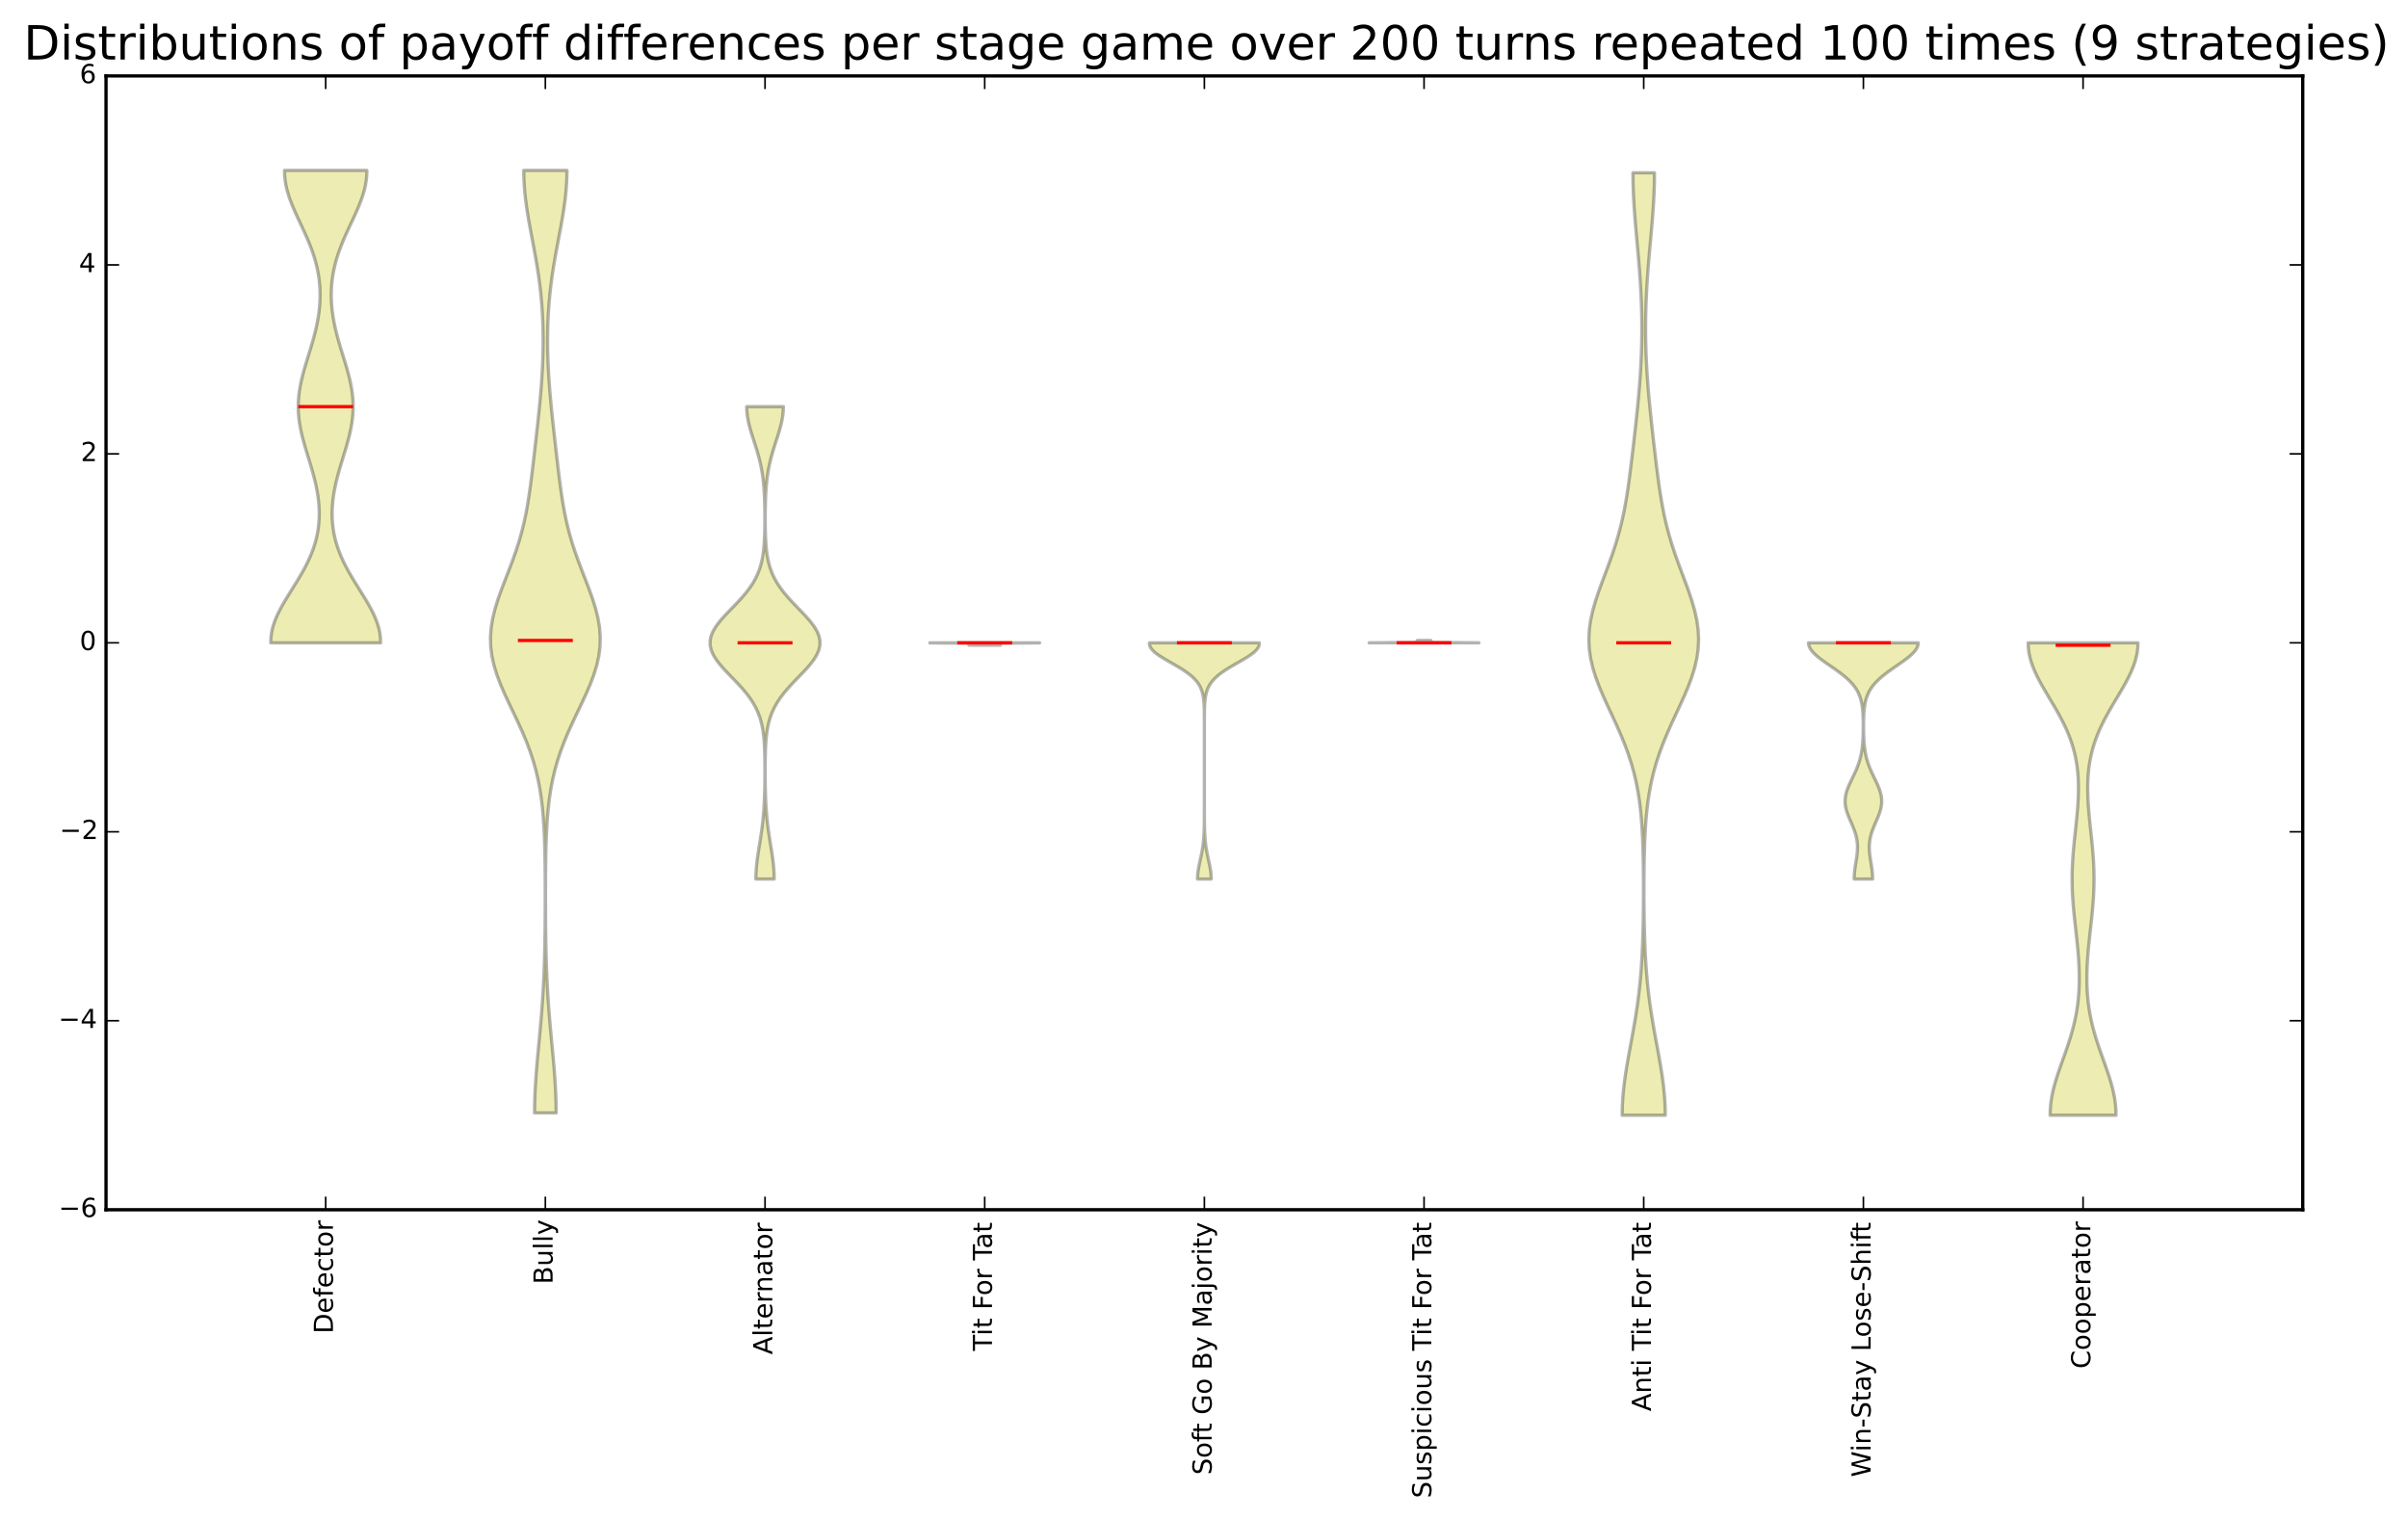 <?xml version="1.0" encoding="utf-8" standalone="no"?>
<!DOCTYPE svg PUBLIC "-//W3C//DTD SVG 1.1//EN"
  "http://www.w3.org/Graphics/SVG/1.1/DTD/svg11.dtd">
<!-- Created with matplotlib (http://matplotlib.org/) -->
<svg height="463pt" version="1.1" viewBox="0 0 734 463" width="734pt" xmlns="http://www.w3.org/2000/svg" xmlns:xlink="http://www.w3.org/1999/xlink">
 <defs>
  <style type="text/css">
*{stroke-linecap:butt;stroke-linejoin:round;}
  </style>
 </defs>
 <g id="figure_1">
  <g id="patch_1">
   <path d="
M0 463.844
L734.229 463.844
L734.229 5.68434e-14
L0 5.68434e-14
z
" style="fill:#ffffff;"/>
  </g>
  <g id="axes_1">
   <g id="patch_2">
    <path d="
M32.315 368.742
L701.914 368.742
L701.914 23.142
L32.315 23.142
z
" style="fill:#ffffff;"/>
   </g>
   <g id="PolyCollection_1">
    <defs>
     <path d="
M116.014 -267.903
L82.534 -267.903
L82.569 -269.357
L82.738 -270.812
L83.039 -272.266
L83.463 -273.721
L84.002 -275.175
L84.641 -276.63
L85.367 -278.084
L86.163 -279.539
L87.013 -280.993
L87.9 -282.448
L88.806 -283.903
L89.715 -285.357
L90.612 -286.812
L91.483 -288.266
L92.317 -289.721
L93.102 -291.175
L93.832 -292.63
L94.498 -294.084
L95.096 -295.539
L95.624 -296.993
L96.079 -298.448
L96.461 -299.903
L96.77 -301.357
L97.008 -302.812
L97.175 -304.266
L97.275 -305.721
L97.309 -307.175
L97.281 -308.63
L97.192 -310.084
L97.047 -311.539
L96.849 -312.993
L96.6 -314.448
L96.306 -315.903
L95.972 -317.357
L95.602 -318.812
L95.203 -320.266
L94.78 -321.721
L94.343 -323.175
L93.898 -324.63
L93.454 -326.084
L93.019 -327.539
L92.604 -328.993
L92.217 -330.448
L91.866 -331.903
L91.56 -333.357
L91.305 -334.812
L91.109 -336.266
L90.975 -337.721
L90.907 -339.175
L90.908 -340.63
L90.975 -342.084
L91.109 -343.539
L91.306 -344.993
L91.561 -346.448
L91.868 -347.903
L92.219 -349.357
L92.608 -350.812
L93.025 -352.266
L93.461 -353.721
L93.907 -355.175
L94.356 -356.63
L94.799 -358.084
L95.227 -359.539
L95.635 -360.993
L96.015 -362.448
L96.363 -363.903
L96.673 -365.357
L96.942 -366.812
L97.167 -368.266
L97.344 -369.721
L97.472 -371.175
L97.547 -372.63
L97.57 -374.084
L97.537 -375.539
L97.447 -376.993
L97.3 -378.448
L97.095 -379.903
L96.832 -381.357
L96.51 -382.812
L96.132 -384.266
L95.697 -385.721
L95.209 -387.175
L94.672 -388.63
L94.091 -390.084
L93.473 -391.539
L92.824 -392.993
L92.155 -394.448
L91.475 -395.903
L90.796 -397.357
L90.13 -398.812
L89.49 -400.266
L88.89 -401.721
L88.341 -403.175
L87.856 -404.63
L87.446 -406.084
L87.12 -407.539
L86.887 -408.993
L86.751 -410.448
L86.717 -411.903
L111.832 -411.903
L111.832 -411.903
L111.798 -410.448
L111.662 -408.993
L111.429 -407.539
L111.103 -406.084
L110.693 -404.63
L110.208 -403.175
L109.659 -401.721
L109.059 -400.266
L108.419 -398.812
L107.753 -397.357
L107.074 -395.903
L106.394 -394.448
L105.725 -392.993
L105.076 -391.539
L104.458 -390.084
L103.877 -388.63
L103.34 -387.175
L102.852 -385.721
L102.417 -384.266
L102.039 -382.812
L101.717 -381.357
L101.454 -379.903
L101.249 -378.448
L101.102 -376.993
L101.013 -375.539
L100.979 -374.084
L101.002 -372.63
L101.077 -371.175
L101.205 -369.721
L101.382 -368.266
L101.607 -366.812
L101.876 -365.357
L102.186 -363.903
L102.534 -362.448
L102.914 -360.993
L103.322 -359.539
L103.75 -358.084
L104.193 -356.63
L104.641 -355.175
L105.088 -353.721
L105.524 -352.266
L105.941 -350.812
L106.33 -349.357
L106.681 -347.903
L106.988 -346.448
L107.243 -344.993
L107.44 -343.539
L107.574 -342.084
L107.641 -340.63
L107.641 -339.175
L107.574 -337.721
L107.44 -336.266
L107.244 -334.812
L106.989 -333.357
L106.683 -331.903
L106.332 -330.448
L105.945 -328.993
L105.53 -327.539
L105.095 -326.084
L104.651 -324.63
L104.206 -323.175
L103.769 -321.721
L103.346 -320.266
L102.947 -318.812
L102.577 -317.357
L102.243 -315.903
L101.949 -314.448
L101.7 -312.993
L101.502 -311.539
L101.357 -310.084
L101.268 -308.63
L101.24 -307.175
L101.274 -305.721
L101.374 -304.266
L101.541 -302.812
L101.779 -301.357
L102.088 -299.903
L102.47 -298.448
L102.925 -296.993
L103.453 -295.539
L104.051 -294.084
L104.717 -292.63
L105.447 -291.175
L106.232 -289.721
L107.066 -288.266
L107.937 -286.812
L108.834 -285.357
L109.743 -283.903
L110.649 -282.448
L111.536 -280.993
L112.386 -279.539
L113.182 -278.084
L113.908 -276.63
L114.547 -275.175
L115.086 -273.721
L115.51 -272.266
L115.811 -270.812
L115.98 -269.357
L116.014 -267.903
z
" id="md562882dde" style="stroke:#000000;stroke-opacity:0.3;"/>
    </defs>
    <g clip-path="url(#p729dc12a58)">
     <use style="fill:#bfbf00;fill-opacity:0.3;stroke:#000000;stroke-opacity:0.3;" x="0.0" xlink:href="#md562882dde" y="463.844"/>
    </g>
   </g>
   <g id="PolyCollection_2">
    <defs>
     <path d="
M169.535 -124.623
L162.934 -124.623
L162.966 -127.524
L163.058 -130.426
L163.207 -133.328
L163.403 -136.23
L163.636 -139.132
L163.896 -142.033
L164.169 -144.935
L164.445 -147.837
L164.714 -150.739
L164.966 -153.641
L165.197 -156.543
L165.402 -159.444
L165.579 -162.346
L165.728 -165.248
L165.851 -168.15
L165.949 -171.052
L166.026 -173.953
L166.084 -176.855
L166.128 -179.757
L166.158 -182.659
L166.179 -185.561
L166.19 -188.463
L166.193 -191.364
L166.188 -194.266
L166.172 -197.168
L166.144 -200.07
L166.1 -202.972
L166.032 -205.873
L165.934 -208.775
L165.795 -211.677
L165.603 -214.579
L165.345 -217.481
L165.003 -220.383
L164.563 -223.284
L164.009 -226.186
L163.327 -229.088
L162.508 -231.99
L161.549 -234.892
L160.454 -237.793
L159.237 -240.695
L157.925 -243.597
L156.552 -246.499
L155.165 -249.401
L153.816 -252.303
L152.563 -255.204
L151.464 -258.106
L150.571 -261.008
L149.927 -263.91
L149.564 -266.812
L149.494 -269.713
L149.715 -272.615
L150.206 -275.517
L150.929 -278.419
L151.837 -281.321
L152.875 -284.223
L153.985 -287.124
L155.113 -290.026
L156.211 -292.928
L157.24 -295.83
L158.175 -298.732
L159.003 -301.633
L159.721 -304.535
L160.337 -307.437
L160.864 -310.339
L161.319 -313.241
L161.722 -316.143
L162.09 -319.044
L162.438 -321.946
L162.775 -324.848
L163.107 -327.75
L163.436 -330.652
L163.761 -333.553
L164.076 -336.455
L164.376 -339.357
L164.655 -342.259
L164.905 -345.161
L165.121 -348.062
L165.298 -350.964
L165.431 -353.866
L165.517 -356.768
L165.552 -359.67
L165.533 -362.572
L165.456 -365.473
L165.318 -368.375
L165.117 -371.277
L164.852 -374.179
L164.521 -377.081
L164.128 -379.983
L163.677 -382.884
L163.18 -385.786
L162.648 -388.688
L162.099 -391.59
L161.554 -394.492
L161.036 -397.393
L160.57 -400.295
L160.178 -403.197
L159.882 -406.099
L159.697 -409.001
L159.634 -411.903
L172.835 -411.903
L172.835 -411.903
L172.772 -409.001
L172.587 -406.099
L172.291 -403.197
L171.899 -400.295
L171.433 -397.393
L170.915 -394.492
L170.37 -391.59
L169.821 -388.688
L169.289 -385.786
L168.792 -382.884
L168.341 -379.983
L167.948 -377.081
L167.617 -374.179
L167.352 -371.277
L167.151 -368.375
L167.013 -365.473
L166.936 -362.572
L166.917 -359.67
L166.952 -356.768
L167.038 -353.866
L167.171 -350.964
L167.348 -348.062
L167.564 -345.161
L167.814 -342.259
L168.093 -339.357
L168.393 -336.455
L168.708 -333.553
L169.033 -330.652
L169.362 -327.75
L169.694 -324.848
L170.031 -321.946
L170.379 -319.044
L170.747 -316.143
L171.15 -313.241
L171.605 -310.339
L172.132 -307.437
L172.748 -304.535
L173.466 -301.633
L174.294 -298.732
L175.229 -295.83
L176.258 -292.928
L177.356 -290.026
L178.484 -287.124
L179.594 -284.223
L180.632 -281.321
L181.54 -278.419
L182.263 -275.517
L182.754 -272.615
L182.974 -269.713
L182.905 -266.812
L182.542 -263.91
L181.898 -261.008
L181.005 -258.106
L179.906 -255.204
L178.653 -252.303
L177.304 -249.401
L175.917 -246.499
L174.544 -243.597
L173.232 -240.695
L172.015 -237.793
L170.92 -234.892
L169.961 -231.99
L169.142 -229.088
L168.46 -226.186
L167.906 -223.284
L167.466 -220.383
L167.124 -217.481
L166.866 -214.579
L166.674 -211.677
L166.535 -208.775
L166.437 -205.873
L166.369 -202.972
L166.325 -200.07
L166.297 -197.168
L166.281 -194.266
L166.276 -191.364
L166.279 -188.463
L166.29 -185.561
L166.311 -182.659
L166.341 -179.757
L166.385 -176.855
L166.443 -173.953
L166.52 -171.052
L166.618 -168.15
L166.741 -165.248
L166.89 -162.346
L167.067 -159.444
L167.272 -156.543
L167.503 -153.641
L167.755 -150.739
L168.024 -147.837
L168.3 -144.935
L168.573 -142.033
L168.833 -139.132
L169.066 -136.23
L169.262 -133.328
L169.411 -130.426
L169.503 -127.524
L169.535 -124.623
z
" id="m3a9eaed65d" style="stroke:#000000;stroke-opacity:0.3;"/>
    </defs>
    <g clip-path="url(#p729dc12a58)">
     <use style="fill:#bfbf00;fill-opacity:0.3;stroke:#000000;stroke-opacity:0.3;" x="0.0" xlink:href="#m3a9eaed65d" y="463.844"/>
    </g>
   </g>
   <g id="PolyCollection_3">
    <defs>
     <path d="
M235.993 -195.903
L230.396 -195.903
L230.422 -197.357
L230.502 -198.812
L230.628 -200.266
L230.796 -201.721
L230.995 -203.175
L231.217 -204.63
L231.45 -206.084
L231.685 -207.539
L231.913 -208.993
L232.128 -210.448
L232.324 -211.903
L232.497 -213.357
L232.646 -214.812
L232.772 -216.266
L232.875 -217.721
L232.957 -219.175
L233.022 -220.63
L233.07 -222.084
L233.106 -223.539
L233.132 -224.993
L233.148 -226.448
L233.157 -227.903
L233.158 -229.357
L233.152 -230.812
L233.136 -232.266
L233.108 -233.721
L233.064 -235.175
L232.998 -236.63
L232.901 -238.084
L232.764 -239.539
L232.573 -240.993
L232.316 -242.448
L231.976 -243.903
L231.536 -245.357
L230.98 -246.812
L230.295 -248.266
L229.47 -249.721
L228.501 -251.175
L227.393 -252.63
L226.16 -254.084
L224.828 -255.539
L223.434 -256.993
L222.025 -258.448
L220.656 -259.903
L219.388 -261.357
L218.282 -262.812
L217.395 -264.266
L216.774 -265.721
L216.455 -267.175
L216.454 -268.63
L216.774 -270.084
L217.395 -271.539
L218.282 -272.993
L219.388 -274.448
L220.656 -275.903
L222.025 -277.357
L223.434 -278.812
L224.828 -280.266
L226.16 -281.721
L227.393 -283.175
L228.501 -284.63
L229.47 -286.084
L230.295 -287.539
L230.98 -288.993
L231.536 -290.448
L231.976 -291.903
L232.316 -293.357
L232.573 -294.812
L232.763 -296.266
L232.9 -297.721
L232.996 -299.175
L233.062 -300.63
L233.104 -302.084
L233.129 -303.539
L233.141 -304.993
L233.141 -306.448
L233.131 -307.903
L233.108 -309.357
L233.073 -310.812
L233.02 -312.266
L232.948 -313.721
L232.849 -315.175
L232.721 -316.63
L232.556 -318.084
L232.35 -319.539
L232.098 -320.993
L231.799 -322.448
L231.453 -323.903
L231.061 -325.357
L230.632 -326.812
L230.176 -328.266
L229.706 -329.721
L229.239 -331.175
L228.796 -332.63
L228.397 -334.084
L228.062 -335.539
L227.809 -336.993
L227.65 -338.448
L227.597 -339.903
L238.792 -339.903
L238.792 -339.903
L238.739 -338.448
L238.58 -336.993
L238.327 -335.539
L237.992 -334.084
L237.593 -332.63
L237.15 -331.175
L236.683 -329.721
L236.213 -328.266
L235.757 -326.812
L235.328 -325.357
L234.936 -323.903
L234.59 -322.448
L234.291 -320.993
L234.039 -319.539
L233.833 -318.084
L233.668 -316.63
L233.54 -315.175
L233.441 -313.721
L233.369 -312.266
L233.316 -310.812
L233.281 -309.357
L233.258 -307.903
L233.248 -306.448
L233.248 -304.993
L233.26 -303.539
L233.285 -302.084
L233.327 -300.63
L233.393 -299.175
L233.489 -297.721
L233.626 -296.266
L233.816 -294.812
L234.073 -293.357
L234.413 -291.903
L234.853 -290.448
L235.409 -288.993
L236.094 -287.539
L236.919 -286.084
L237.888 -284.63
L238.996 -283.175
L240.229 -281.721
L241.561 -280.266
L242.955 -278.812
L244.364 -277.357
L245.733 -275.903
L247.001 -274.448
L248.107 -272.993
L248.994 -271.539
L249.615 -270.084
L249.935 -268.63
L249.934 -267.175
L249.615 -265.721
L248.994 -264.266
L248.107 -262.812
L247.001 -261.357
L245.733 -259.903
L244.364 -258.448
L242.955 -256.993
L241.561 -255.539
L240.229 -254.084
L238.996 -252.63
L237.888 -251.175
L236.919 -249.721
L236.094 -248.266
L235.409 -246.812
L234.853 -245.357
L234.413 -243.903
L234.073 -242.448
L233.816 -240.993
L233.625 -239.539
L233.488 -238.084
L233.391 -236.63
L233.325 -235.175
L233.281 -233.721
L233.253 -232.266
L233.237 -230.812
L233.231 -229.357
L233.232 -227.903
L233.241 -226.448
L233.257 -224.993
L233.283 -223.539
L233.319 -222.084
L233.367 -220.63
L233.432 -219.175
L233.514 -217.721
L233.617 -216.266
L233.743 -214.812
L233.892 -213.357
L234.065 -211.903
L234.261 -210.448
L234.476 -208.993
L234.704 -207.539
L234.939 -206.084
L235.172 -204.63
L235.394 -203.175
L235.593 -201.721
L235.761 -200.266
L235.887 -198.812
L235.967 -197.357
L235.993 -195.903
z
" id="m27349973b9" style="stroke:#000000;stroke-opacity:0.3;"/>
    </defs>
    <g clip-path="url(#p729dc12a58)">
     <use style="fill:#bfbf00;fill-opacity:0.3;stroke:#000000;stroke-opacity:0.3;" x="0.0" xlink:href="#m27349973b9" y="463.844"/>
    </g>
   </g>
   <g id="PolyCollection_4">
    <defs>
     <path d="
M304.937 -267.183
L295.372 -267.183
L295.393 -267.19
L295.457 -267.197
L295.561 -267.204
L295.702 -267.212
L295.878 -267.219
L296.084 -267.226
L296.314 -267.233
L296.564 -267.241
L296.827 -267.248
L297.099 -267.255
L297.373 -267.263
L297.645 -267.27
L297.911 -267.277
L298.167 -267.284
L298.409 -267.292
L298.635 -267.299
L298.844 -267.306
L299.034 -267.313
L299.205 -267.321
L299.358 -267.328
L299.491 -267.335
L299.607 -267.343
L299.707 -267.35
L299.792 -267.357
L299.864 -267.364
L299.923 -267.372
L299.972 -267.379
L300.012 -267.386
L300.044 -267.393
L300.07 -267.401
L300.09 -267.408
L300.106 -267.415
L300.118 -267.423
L300.128 -267.43
L300.135 -267.437
L300.14 -267.444
L300.144 -267.452
L300.147 -267.459
L300.149 -267.466
L300.151 -267.473
L300.152 -267.481
L300.153 -267.488
L300.153 -267.495
L300.154 -267.503
L300.154 -267.51
L300.154 -267.517
L300.154 -267.524
L300.154 -267.532
L300.154 -267.539
L300.154 -267.546
L300.154 -267.553
L300.154 -267.561
L300.153 -267.568
L300.153 -267.575
L300.152 -267.583
L300.15 -267.59
L300.148 -267.597
L300.146 -267.604
L300.142 -267.612
L300.136 -267.619
L300.129 -267.626
L300.118 -267.633
L300.104 -267.641
L300.085 -267.648
L300.06 -267.655
L300.027 -267.663
L299.984 -267.67
L299.929 -267.677
L299.858 -267.684
L299.768 -267.692
L299.655 -267.699
L299.516 -267.706
L299.344 -267.713
L299.136 -267.721
L298.887 -267.728
L298.589 -267.735
L298.24 -267.743
L297.833 -267.75
L297.365 -267.757
L296.833 -267.764
L296.234 -267.772
L295.568 -267.779
L294.837 -267.786
L294.045 -267.793
L293.198 -267.801
L292.303 -267.808
L291.373 -267.815
L290.419 -267.823
L289.459 -267.83
L288.509 -267.837
L287.587 -267.844
L286.714 -267.852
L285.908 -267.859
L285.188 -267.866
L284.572 -267.873
L284.076 -267.881
L283.712 -267.888
L283.489 -267.895
L283.414 -267.903
L316.894 -267.903
L316.894 -267.903
L316.82 -267.895
L316.597 -267.888
L316.233 -267.881
L315.737 -267.873
L315.121 -267.866
L314.401 -267.859
L313.595 -267.852
L312.722 -267.844
L311.8 -267.837
L310.85 -267.83
L309.89 -267.823
L308.936 -267.815
L308.006 -267.808
L307.111 -267.801
L306.264 -267.793
L305.472 -267.786
L304.741 -267.779
L304.075 -267.772
L303.476 -267.764
L302.944 -267.757
L302.476 -267.75
L302.069 -267.743
L301.72 -267.735
L301.422 -267.728
L301.173 -267.721
L300.965 -267.713
L300.793 -267.706
L300.654 -267.699
L300.541 -267.692
L300.451 -267.684
L300.38 -267.677
L300.325 -267.67
L300.282 -267.663
L300.249 -267.655
L300.224 -267.648
L300.205 -267.641
L300.191 -267.633
L300.18 -267.626
L300.173 -267.619
L300.167 -267.612
L300.163 -267.604
L300.161 -267.597
L300.159 -267.59
L300.157 -267.583
L300.156 -267.575
L300.156 -267.568
L300.155 -267.561
L300.155 -267.553
L300.155 -267.546
L300.155 -267.539
L300.155 -267.532
L300.155 -267.524
L300.155 -267.517
L300.155 -267.51
L300.155 -267.503
L300.156 -267.495
L300.156 -267.488
L300.157 -267.481
L300.158 -267.473
L300.16 -267.466
L300.162 -267.459
L300.165 -267.452
L300.169 -267.444
L300.174 -267.437
L300.181 -267.43
L300.191 -267.423
L300.203 -267.415
L300.219 -267.408
L300.239 -267.401
L300.265 -267.393
L300.297 -267.386
L300.337 -267.379
L300.386 -267.372
L300.445 -267.364
L300.517 -267.357
L300.602 -267.35
L300.702 -267.343
L300.818 -267.335
L300.951 -267.328
L301.104 -267.321
L301.275 -267.313
L301.465 -267.306
L301.674 -267.299
L301.9 -267.292
L302.142 -267.284
L302.398 -267.277
L302.664 -267.27
L302.936 -267.263
L303.21 -267.255
L303.482 -267.248
L303.745 -267.241
L303.995 -267.233
L304.225 -267.226
L304.431 -267.219
L304.607 -267.212
L304.748 -267.204
L304.852 -267.197
L304.916 -267.19
L304.937 -267.183
z
" id="mc4ca80e5c4" style="stroke:#000000;stroke-opacity:0.3;"/>
    </defs>
    <g clip-path="url(#p729dc12a58)">
     <use style="fill:#bfbf00;fill-opacity:0.3;stroke:#000000;stroke-opacity:0.3;" x="0.0" xlink:href="#mc4ca80e5c4" y="463.844"/>
    </g>
   </g>
   <g id="PolyCollection_5">
    <defs>
     <path d="
M369.213 -195.903
L365.016 -195.903
L365.032 -196.63
L365.081 -197.357
L365.16 -198.084
L365.265 -198.812
L365.392 -199.539
L365.535 -200.266
L365.689 -200.993
L365.849 -201.721
L366.008 -202.448
L366.162 -203.175
L366.307 -203.903
L366.441 -204.63
L366.562 -205.357
L366.668 -206.084
L366.76 -206.812
L366.837 -207.539
L366.9 -208.266
L366.952 -208.993
L366.993 -209.721
L367.025 -210.448
L367.05 -211.175
L367.069 -211.903
L367.082 -212.63
L367.092 -213.357
L367.099 -214.084
L367.104 -214.812
L367.108 -215.539
L367.11 -216.266
L367.112 -216.993
L367.113 -217.721
L367.113 -218.448
L367.114 -219.175
L367.114 -219.903
L367.114 -220.63
L367.114 -221.357
L367.114 -222.084
L367.114 -222.812
L367.114 -223.539
L367.114 -224.266
L367.114 -224.993
L367.114 -225.721
L367.114 -226.448
L367.114 -227.175
L367.114 -227.903
L367.114 -228.63
L367.114 -229.357
L367.114 -230.084
L367.114 -230.812
L367.114 -231.539
L367.114 -232.266
L367.114 -232.993
L367.114 -233.721
L367.114 -234.448
L367.114 -235.175
L367.114 -235.903
L367.114 -236.63
L367.114 -237.357
L367.114 -238.084
L367.114 -238.812
L367.114 -239.539
L367.114 -240.266
L367.114 -240.993
L367.114 -241.721
L367.113 -242.448
L367.112 -243.175
L367.111 -243.903
L367.108 -244.63
L367.104 -245.357
L367.098 -246.084
L367.088 -246.812
L367.073 -247.539
L367.051 -248.266
L367.019 -248.993
L366.973 -249.721
L366.907 -250.448
L366.816 -251.175
L366.692 -251.903
L366.526 -252.63
L366.306 -253.357
L366.022 -254.084
L365.662 -254.812
L365.212 -255.539
L364.662 -256.266
L364.003 -256.993
L363.229 -257.721
L362.337 -258.448
L361.332 -259.175
L360.226 -259.903
L359.035 -260.63
L357.787 -261.357
L356.514 -262.084
L355.255 -262.812
L354.055 -263.539
L352.957 -264.266
L352.006 -264.993
L351.244 -265.721
L350.703 -266.448
L350.409 -267.175
L350.375 -267.903
L383.854 -267.903
L383.854 -267.903
L383.82 -267.175
L383.526 -266.448
L382.985 -265.721
L382.223 -264.993
L381.272 -264.266
L380.174 -263.539
L378.974 -262.812
L377.715 -262.084
L376.442 -261.357
L375.194 -260.63
L374.003 -259.903
L372.897 -259.175
L371.892 -258.448
L371 -257.721
L370.226 -256.993
L369.567 -256.266
L369.017 -255.539
L368.567 -254.812
L368.207 -254.084
L367.923 -253.357
L367.703 -252.63
L367.537 -251.903
L367.413 -251.175
L367.322 -250.448
L367.256 -249.721
L367.21 -248.993
L367.178 -248.266
L367.156 -247.539
L367.141 -246.812
L367.131 -246.084
L367.125 -245.357
L367.121 -244.63
L367.118 -243.903
L367.117 -243.175
L367.116 -242.448
L367.115 -241.721
L367.115 -240.993
L367.115 -240.266
L367.115 -239.539
L367.115 -238.812
L367.115 -238.084
L367.115 -237.357
L367.115 -236.63
L367.115 -235.903
L367.115 -235.175
L367.115 -234.448
L367.115 -233.721
L367.115 -232.993
L367.115 -232.266
L367.115 -231.539
L367.115 -230.812
L367.115 -230.084
L367.115 -229.357
L367.115 -228.63
L367.115 -227.903
L367.115 -227.175
L367.115 -226.448
L367.115 -225.721
L367.115 -224.993
L367.115 -224.266
L367.115 -223.539
L367.115 -222.812
L367.115 -222.084
L367.115 -221.357
L367.115 -220.63
L367.115 -219.903
L367.115 -219.175
L367.116 -218.448
L367.116 -217.721
L367.117 -216.993
L367.119 -216.266
L367.121 -215.539
L367.125 -214.812
L367.13 -214.084
L367.137 -213.357
L367.147 -212.63
L367.16 -211.903
L367.179 -211.175
L367.204 -210.448
L367.236 -209.721
L367.277 -208.993
L367.329 -208.266
L367.392 -207.539
L367.469 -206.812
L367.561 -206.084
L367.667 -205.357
L367.788 -204.63
L367.922 -203.903
L368.067 -203.175
L368.221 -202.448
L368.38 -201.721
L368.54 -200.993
L368.694 -200.266
L368.837 -199.539
L368.964 -198.812
L369.069 -198.084
L369.148 -197.357
L369.197 -196.63
L369.213 -195.903
z
" id="m23659b320d" style="stroke:#000000;stroke-opacity:0.3;"/>
    </defs>
    <g clip-path="url(#p729dc12a58)">
     <use style="fill:#bfbf00;fill-opacity:0.3;stroke:#000000;stroke-opacity:0.3;" x="0.0" xlink:href="#m23659b320d" y="463.844"/>
    </g>
   </g>
   <g id="PolyCollection_6">
    <defs>
     <path d="
M450.815 -267.903
L417.334 -267.903
L417.465 -267.91
L417.851 -267.917
L418.475 -267.924
L419.308 -267.932
L420.314 -267.939
L421.451 -267.946
L422.674 -267.953
L423.939 -267.961
L425.204 -267.968
L426.431 -267.975
L427.592 -267.983
L428.661 -267.99
L429.625 -267.997
L430.474 -268.004
L431.206 -268.012
L431.825 -268.019
L432.338 -268.026
L432.754 -268.033
L433.087 -268.041
L433.347 -268.048
L433.547 -268.055
L433.698 -268.063
L433.81 -268.07
L433.891 -268.077
L433.95 -268.084
L433.991 -268.092
L434.019 -268.099
L434.039 -268.106
L434.052 -268.113
L434.06 -268.121
L434.066 -268.128
L434.069 -268.135
L434.071 -268.143
L434.073 -268.15
L434.073 -268.157
L434.074 -268.164
L434.074 -268.172
L434.074 -268.179
L434.074 -268.186
L434.074 -268.193
L434.074 -268.201
L434.074 -268.208
L434.074 -268.215
L434.074 -268.223
L434.074 -268.23
L434.074 -268.237
L434.074 -268.244
L434.074 -268.252
L434.074 -268.259
L434.074 -268.266
L434.074 -268.273
L434.074 -268.281
L434.074 -268.288
L434.074 -268.295
L434.074 -268.303
L434.074 -268.31
L434.074 -268.317
L434.074 -268.324
L434.074 -268.332
L434.074 -268.339
L434.074 -268.346
L434.074 -268.353
L434.074 -268.361
L434.074 -268.368
L434.074 -268.375
L434.074 -268.383
L434.074 -268.39
L434.073 -268.397
L434.073 -268.404
L434.072 -268.412
L434.07 -268.419
L434.068 -268.426
L434.064 -268.433
L434.059 -268.441
L434.052 -268.448
L434.041 -268.455
L434.027 -268.463
L434.009 -268.47
L433.984 -268.477
L433.951 -268.484
L433.909 -268.492
L433.857 -268.499
L433.793 -268.506
L433.716 -268.513
L433.624 -268.521
L433.518 -268.528
L433.398 -268.535
L433.264 -268.543
L433.119 -268.55
L432.966 -268.557
L432.808 -268.564
L432.649 -268.572
L432.497 -268.579
L432.354 -268.586
L432.229 -268.593
L432.125 -268.601
L432.047 -268.608
L431.998 -268.615
L431.982 -268.623
L436.167 -268.623
L436.167 -268.623
L436.151 -268.615
L436.102 -268.608
L436.024 -268.601
L435.92 -268.593
L435.795 -268.586
L435.652 -268.579
L435.5 -268.572
L435.341 -268.564
L435.183 -268.557
L435.03 -268.55
L434.885 -268.543
L434.751 -268.535
L434.631 -268.528
L434.525 -268.521
L434.433 -268.513
L434.356 -268.506
L434.292 -268.499
L434.24 -268.492
L434.198 -268.484
L434.165 -268.477
L434.14 -268.47
L434.122 -268.463
L434.108 -268.455
L434.097 -268.448
L434.09 -268.441
L434.085 -268.433
L434.081 -268.426
L434.079 -268.419
L434.077 -268.412
L434.076 -268.404
L434.076 -268.397
L434.075 -268.39
L434.075 -268.383
L434.075 -268.375
L434.075 -268.368
L434.075 -268.361
L434.075 -268.353
L434.075 -268.346
L434.075 -268.339
L434.075 -268.332
L434.075 -268.324
L434.075 -268.317
L434.075 -268.31
L434.075 -268.303
L434.075 -268.295
L434.075 -268.288
L434.075 -268.281
L434.075 -268.273
L434.075 -268.266
L434.075 -268.259
L434.075 -268.252
L434.075 -268.244
L434.075 -268.237
L434.075 -268.23
L434.075 -268.223
L434.075 -268.215
L434.075 -268.208
L434.075 -268.201
L434.075 -268.193
L434.075 -268.186
L434.075 -268.179
L434.075 -268.172
L434.075 -268.164
L434.076 -268.157
L434.076 -268.15
L434.078 -268.143
L434.08 -268.135
L434.083 -268.128
L434.089 -268.121
L434.097 -268.113
L434.11 -268.106
L434.13 -268.099
L434.158 -268.092
L434.199 -268.084
L434.258 -268.077
L434.339 -268.07
L434.451 -268.063
L434.602 -268.055
L434.802 -268.048
L435.062 -268.041
L435.395 -268.033
L435.811 -268.026
L436.324 -268.019
L436.943 -268.012
L437.675 -268.004
L438.524 -267.997
L439.488 -267.99
L440.557 -267.983
L441.718 -267.975
L442.945 -267.968
L444.21 -267.961
L445.475 -267.953
L446.698 -267.946
L447.835 -267.939
L448.841 -267.932
L449.674 -267.924
L450.298 -267.917
L450.684 -267.91
L450.815 -267.903
z
" id="ma6c6d1c944" style="stroke:#000000;stroke-opacity:0.3;"/>
    </defs>
    <g clip-path="url(#p729dc12a58)">
     <use style="fill:#bfbf00;fill-opacity:0.3;stroke:#000000;stroke-opacity:0.3;" x="0.0" xlink:href="#ma6c6d1c944" y="463.844"/>
    </g>
   </g>
   <g id="PolyCollection_7">
    <defs>
     <path d="
M507.618 -123.903
L494.451 -123.903
L494.511 -126.804
L494.686 -129.706
L494.968 -132.608
L495.342 -135.51
L495.789 -138.412
L496.288 -141.313
L496.816 -144.215
L497.354 -147.117
L497.88 -150.019
L498.38 -152.921
L498.841 -155.823
L499.255 -158.724
L499.616 -161.626
L499.925 -164.528
L500.182 -167.43
L500.391 -170.332
L500.557 -173.233
L500.686 -176.135
L500.783 -179.037
L500.855 -181.939
L500.905 -184.841
L500.938 -187.743
L500.955 -190.644
L500.958 -193.546
L500.947 -196.448
L500.919 -199.35
L500.871 -202.252
L500.798 -205.153
L500.692 -208.055
L500.543 -210.957
L500.34 -213.859
L500.07 -216.761
L499.717 -219.663
L499.267 -222.564
L498.706 -225.466
L498.022 -228.368
L497.207 -231.27
L496.259 -234.172
L495.183 -237.073
L493.994 -239.975
L492.715 -242.877
L491.379 -245.779
L490.029 -248.681
L488.713 -251.583
L487.485 -254.484
L486.397 -257.386
L485.499 -260.288
L484.831 -263.19
L484.425 -266.092
L484.295 -268.993
L484.44 -271.895
L484.846 -274.797
L485.483 -277.699
L486.308 -280.601
L487.273 -283.502
L488.325 -286.404
L489.414 -289.306
L490.493 -292.208
L491.523 -295.11
L492.478 -298.012
L493.339 -300.913
L494.1 -303.815
L494.764 -306.717
L495.339 -309.619
L495.84 -312.521
L496.283 -315.423
L496.683 -318.324
L497.054 -321.226
L497.407 -324.128
L497.75 -327.03
L498.086 -329.932
L498.415 -332.833
L498.734 -335.735
L499.04 -338.637
L499.327 -341.539
L499.59 -344.441
L499.824 -347.343
L500.025 -350.244
L500.189 -353.146
L500.316 -356.048
L500.403 -358.95
L500.449 -361.852
L500.455 -364.753
L500.42 -367.655
L500.345 -370.557
L500.23 -373.459
L500.079 -376.361
L499.893 -379.263
L499.678 -382.164
L499.438 -385.066
L499.181 -387.968
L498.917 -390.87
L498.656 -393.772
L498.409 -396.673
L498.186 -399.575
L498 -402.477
L497.86 -405.379
L497.772 -408.281
L497.743 -411.183
L504.326 -411.183
L504.326 -411.183
L504.297 -408.281
L504.209 -405.379
L504.069 -402.477
L503.883 -399.575
L503.66 -396.673
L503.413 -393.772
L503.152 -390.87
L502.888 -387.968
L502.631 -385.066
L502.391 -382.164
L502.176 -379.263
L501.99 -376.361
L501.839 -373.459
L501.724 -370.557
L501.649 -367.655
L501.614 -364.753
L501.62 -361.852
L501.666 -358.95
L501.753 -356.048
L501.88 -353.146
L502.044 -350.244
L502.245 -347.343
L502.479 -344.441
L502.742 -341.539
L503.029 -338.637
L503.335 -335.735
L503.654 -332.833
L503.983 -329.932
L504.319 -327.03
L504.662 -324.128
L505.015 -321.226
L505.386 -318.324
L505.786 -315.423
L506.229 -312.521
L506.73 -309.619
L507.305 -306.717
L507.969 -303.815
L508.73 -300.913
L509.591 -298.012
L510.546 -295.11
L511.576 -292.208
L512.655 -289.306
L513.744 -286.404
L514.796 -283.502
L515.761 -280.601
L516.586 -277.699
L517.223 -274.797
L517.629 -271.895
L517.774 -268.993
L517.644 -266.092
L517.238 -263.19
L516.57 -260.288
L515.672 -257.386
L514.584 -254.484
L513.356 -251.583
L512.04 -248.681
L510.69 -245.779
L509.354 -242.877
L508.075 -239.975
L506.886 -237.073
L505.81 -234.172
L504.862 -231.27
L504.047 -228.368
L503.363 -225.466
L502.802 -222.564
L502.352 -219.663
L501.999 -216.761
L501.729 -213.859
L501.526 -210.957
L501.377 -208.055
L501.271 -205.153
L501.198 -202.252
L501.15 -199.35
L501.122 -196.448
L501.111 -193.546
L501.114 -190.644
L501.131 -187.743
L501.164 -184.841
L501.214 -181.939
L501.286 -179.037
L501.383 -176.135
L501.512 -173.233
L501.678 -170.332
L501.887 -167.43
L502.144 -164.528
L502.453 -161.626
L502.814 -158.724
L503.228 -155.823
L503.689 -152.921
L504.189 -150.019
L504.715 -147.117
L505.253 -144.215
L505.781 -141.313
L506.28 -138.412
L506.727 -135.51
L507.101 -132.608
L507.383 -129.706
L507.558 -126.804
L507.618 -123.903
z
" id="me837331539" style="stroke:#000000;stroke-opacity:0.3;"/>
    </defs>
    <g clip-path="url(#p729dc12a58)">
     <use style="fill:#bfbf00;fill-opacity:0.3;stroke:#000000;stroke-opacity:0.3;" x="0.0" xlink:href="#me837331539" y="463.844"/>
    </g>
   </g>
   <g id="PolyCollection_8">
    <defs>
     <path d="
M570.802 -195.903
L565.187 -195.903
L565.195 -196.63
L565.23 -197.357
L565.289 -198.084
L565.37 -198.812
L565.468 -199.539
L565.578 -200.266
L565.695 -200.993
L565.812 -201.721
L565.924 -202.448
L566.022 -203.175
L566.103 -203.903
L566.159 -204.63
L566.186 -205.357
L566.179 -206.084
L566.135 -206.812
L566.052 -207.539
L565.929 -208.266
L565.766 -208.993
L565.566 -209.721
L565.33 -210.448
L565.064 -211.175
L564.775 -211.903
L564.468 -212.63
L564.153 -213.357
L563.839 -214.084
L563.535 -214.812
L563.25 -215.539
L562.995 -216.266
L562.777 -216.993
L562.604 -217.721
L562.482 -218.448
L562.417 -219.175
L562.41 -219.903
L562.462 -220.63
L562.572 -221.357
L562.737 -222.084
L562.951 -222.812
L563.208 -223.539
L563.5 -224.266
L563.82 -224.993
L564.159 -225.721
L564.508 -226.448
L564.86 -227.175
L565.206 -227.903
L565.541 -228.63
L565.859 -229.357
L566.155 -230.084
L566.428 -230.812
L566.674 -231.539
L566.894 -232.266
L567.087 -232.993
L567.254 -233.721
L567.397 -234.448
L567.517 -235.175
L567.617 -235.903
L567.699 -236.63
L567.766 -237.357
L567.819 -238.084
L567.86 -238.812
L567.891 -239.539
L567.915 -240.266
L567.931 -240.993
L567.941 -241.721
L567.944 -242.448
L567.942 -243.175
L567.934 -243.903
L567.919 -244.63
L567.895 -245.357
L567.861 -246.084
L567.814 -246.812
L567.751 -247.539
L567.668 -248.266
L567.56 -248.993
L567.423 -249.721
L567.25 -250.448
L567.035 -251.175
L566.771 -251.903
L566.45 -252.63
L566.068 -253.357
L565.615 -254.084
L565.089 -254.812
L564.484 -255.539
L563.798 -256.266
L563.033 -256.993
L562.191 -257.721
L561.279 -258.448
L560.308 -259.175
L559.29 -259.903
L558.244 -260.63
L557.189 -261.357
L556.15 -262.084
L555.149 -262.812
L554.214 -263.539
L553.37 -264.266
L552.641 -264.993
L552.049 -265.721
L551.613 -266.448
L551.345 -267.175
L551.255 -267.903
L584.735 -267.903
L584.735 -267.903
L584.644 -267.175
L584.376 -266.448
L583.94 -265.721
L583.348 -264.993
L582.619 -264.266
L581.775 -263.539
L580.84 -262.812
L579.839 -262.084
L578.8 -261.357
L577.745 -260.63
L576.699 -259.903
L575.681 -259.175
L574.71 -258.448
L573.798 -257.721
L572.956 -256.993
L572.191 -256.266
L571.505 -255.539
L570.9 -254.812
L570.374 -254.084
L569.921 -253.357
L569.539 -252.63
L569.218 -251.903
L568.954 -251.175
L568.739 -250.448
L568.566 -249.721
L568.429 -248.993
L568.321 -248.266
L568.238 -247.539
L568.175 -246.812
L568.128 -246.084
L568.094 -245.357
L568.07 -244.63
L568.055 -243.903
L568.047 -243.175
L568.045 -242.448
L568.048 -241.721
L568.058 -240.993
L568.074 -240.266
L568.098 -239.539
L568.129 -238.812
L568.17 -238.084
L568.223 -237.357
L568.29 -236.63
L568.372 -235.903
L568.472 -235.175
L568.592 -234.448
L568.735 -233.721
L568.902 -232.993
L569.095 -232.266
L569.315 -231.539
L569.561 -230.812
L569.834 -230.084
L570.13 -229.357
L570.448 -228.63
L570.783 -227.903
L571.129 -227.175
L571.481 -226.448
L571.83 -225.721
L572.169 -224.993
L572.489 -224.266
L572.781 -223.539
L573.038 -222.812
L573.252 -222.084
L573.417 -221.357
L573.527 -220.63
L573.579 -219.903
L573.572 -219.175
L573.507 -218.448
L573.385 -217.721
L573.212 -216.993
L572.994 -216.266
L572.739 -215.539
L572.454 -214.812
L572.15 -214.084
L571.836 -213.357
L571.521 -212.63
L571.214 -211.903
L570.925 -211.175
L570.659 -210.448
L570.423 -209.721
L570.223 -208.993
L570.06 -208.266
L569.937 -207.539
L569.854 -206.812
L569.81 -206.084
L569.803 -205.357
L569.83 -204.63
L569.886 -203.903
L569.967 -203.175
L570.065 -202.448
L570.177 -201.721
L570.294 -200.993
L570.411 -200.266
L570.521 -199.539
L570.619 -198.812
L570.7 -198.084
L570.759 -197.357
L570.794 -196.63
L570.802 -195.903
z
" id="m64b65be003" style="stroke:#000000;stroke-opacity:0.3;"/>
    </defs>
    <g clip-path="url(#p729dc12a58)">
     <use style="fill:#bfbf00;fill-opacity:0.3;stroke:#000000;stroke-opacity:0.3;" x="0.0" xlink:href="#m64b65be003" y="463.844"/>
    </g>
   </g>
   <g id="PolyCollection_9">
    <defs>
     <path d="
M644.997 -123.903
L624.912 -123.903
L624.936 -125.357
L625.035 -126.812
L625.205 -128.266
L625.442 -129.721
L625.743 -131.175
L626.099 -132.63
L626.504 -134.084
L626.95 -135.539
L627.427 -136.993
L627.927 -138.448
L628.441 -139.903
L628.961 -141.357
L629.477 -142.812
L629.984 -144.266
L630.472 -145.721
L630.938 -147.175
L631.376 -148.63
L631.782 -150.084
L632.152 -151.539
L632.486 -152.993
L632.781 -154.448
L633.037 -155.903
L633.254 -157.357
L633.432 -158.812
L633.573 -160.266
L633.677 -161.721
L633.747 -163.175
L633.783 -164.63
L633.789 -166.084
L633.767 -167.539
L633.718 -168.993
L633.645 -170.448
L633.55 -171.903
L633.437 -173.357
L633.307 -174.812
L633.165 -176.266
L633.013 -177.721
L632.854 -179.175
L632.692 -180.63
L632.53 -182.084
L632.372 -183.539
L632.221 -184.993
L632.08 -186.448
L631.953 -187.903
L631.842 -189.357
L631.75 -190.812
L631.679 -192.266
L631.631 -193.721
L631.606 -195.175
L631.606 -196.63
L631.63 -198.084
L631.677 -199.539
L631.748 -200.993
L631.839 -202.448
L631.948 -203.903
L632.073 -205.357
L632.212 -206.812
L632.359 -208.266
L632.513 -209.721
L632.669 -211.175
L632.823 -212.63
L632.971 -214.084
L633.11 -215.539
L633.236 -216.993
L633.345 -218.448
L633.432 -219.903
L633.495 -221.357
L633.528 -222.812
L633.529 -224.266
L633.494 -225.721
L633.418 -227.175
L633.298 -228.63
L633.131 -230.084
L632.913 -231.539
L632.641 -232.993
L632.312 -234.448
L631.924 -235.903
L631.476 -237.357
L630.967 -238.812
L630.397 -240.266
L629.768 -241.721
L629.083 -243.175
L628.347 -244.63
L627.565 -246.084
L626.746 -247.539
L625.899 -248.993
L625.035 -250.448
L624.166 -251.903
L623.306 -253.357
L622.468 -254.812
L621.668 -256.266
L620.92 -257.721
L620.239 -259.175
L619.639 -260.63
L619.131 -262.084
L618.727 -263.539
L618.436 -264.993
L618.264 -266.448
L618.215 -267.903
L651.695 -267.903
L651.695 -267.903
L651.645 -266.448
L651.473 -264.993
L651.182 -263.539
L650.778 -262.084
L650.27 -260.63
L649.67 -259.175
L648.989 -257.721
L648.241 -256.266
L647.441 -254.812
L646.603 -253.357
L645.743 -251.903
L644.874 -250.448
L644.01 -248.993
L643.163 -247.539
L642.344 -246.084
L641.562 -244.63
L640.826 -243.175
L640.141 -241.721
L639.512 -240.266
L638.942 -238.812
L638.433 -237.357
L637.985 -235.903
L637.597 -234.448
L637.268 -232.993
L636.996 -231.539
L636.778 -230.084
L636.611 -228.63
L636.491 -227.175
L636.415 -225.721
L636.38 -224.266
L636.381 -222.812
L636.414 -221.357
L636.477 -219.903
L636.564 -218.448
L636.673 -216.993
L636.799 -215.539
L636.938 -214.084
L637.086 -212.63
L637.24 -211.175
L637.396 -209.721
L637.55 -208.266
L637.697 -206.812
L637.836 -205.357
L637.961 -203.903
L638.07 -202.448
L638.161 -200.993
L638.232 -199.539
L638.279 -198.084
L638.303 -196.63
L638.303 -195.175
L638.278 -193.721
L638.23 -192.266
L638.159 -190.812
L638.067 -189.357
L637.956 -187.903
L637.829 -186.448
L637.688 -184.993
L637.537 -183.539
L637.379 -182.084
L637.217 -180.63
L637.055 -179.175
L636.896 -177.721
L636.744 -176.266
L636.602 -174.812
L636.472 -173.357
L636.359 -171.903
L636.264 -170.448
L636.191 -168.993
L636.142 -167.539
L636.12 -166.084
L636.126 -164.63
L636.162 -163.175
L636.232 -161.721
L636.336 -160.266
L636.477 -158.812
L636.655 -157.357
L636.872 -155.903
L637.128 -154.448
L637.423 -152.993
L637.757 -151.539
L638.127 -150.084
L638.533 -148.63
L638.971 -147.175
L639.437 -145.721
L639.925 -144.266
L640.432 -142.812
L640.948 -141.357
L641.468 -139.903
L641.982 -138.448
L642.482 -136.993
L642.959 -135.539
L643.405 -134.084
L643.81 -132.63
L644.166 -131.175
L644.467 -129.721
L644.704 -128.266
L644.874 -126.812
L644.973 -125.357
L644.997 -123.903
z
" id="mcb901027a6" style="stroke:#000000;stroke-opacity:0.3;"/>
    </defs>
    <g clip-path="url(#p729dc12a58)">
     <use style="fill:#bfbf00;fill-opacity:0.3;stroke:#000000;stroke-opacity:0.3;" x="0.0" xlink:href="#mcb901027a6" y="463.844"/>
    </g>
   </g>
   <g id="LineCollection_1">
    <defs>
     <path d="
M90.904 -339.903
L107.644 -339.903" id="C0_0_9ebfa262d3"/>
     <path d="
M157.864 -268.623
L174.604 -268.623" id="C0_1_10b35a5390"/>
     <path d="
M224.825 -267.903
L241.565 -267.903" id="C0_2_d800173543"/>
     <path d="
M291.784 -267.903
L308.524 -267.903" id="C0_3_41fbf8891e"/>
     <path d="
M358.745 -267.903
L375.484 -267.903" id="C0_4_f7e440ec41"/>
     <path d="
M425.704 -267.903
L442.445 -267.903" id="C0_5_e91a5d4b79"/>
     <path d="
M492.665 -267.903
L509.404 -267.903" id="C0_6_947989f081"/>
     <path d="
M559.625 -267.903
L576.365 -267.903" id="C0_7_9724700d58"/>
     <path d="
M626.585 -267.183
L643.325 -267.183" id="C0_8_b5326b9d2f"/>
    </defs>
    <g clip-path="url(#p729dc12a58)">
     <use style="fill:none;stroke:#ff0000;" x="0.0" xlink:href="#C0_0_9ebfa262d3" y="463.844"/>
    </g>
    <g clip-path="url(#p729dc12a58)">
     <use style="fill:none;stroke:#ff0000;" x="0.0" xlink:href="#C0_1_10b35a5390" y="463.844"/>
    </g>
    <g clip-path="url(#p729dc12a58)">
     <use style="fill:none;stroke:#ff0000;" x="0.0" xlink:href="#C0_2_d800173543" y="463.844"/>
    </g>
    <g clip-path="url(#p729dc12a58)">
     <use style="fill:none;stroke:#ff0000;" x="0.0" xlink:href="#C0_3_41fbf8891e" y="463.844"/>
    </g>
    <g clip-path="url(#p729dc12a58)">
     <use style="fill:none;stroke:#ff0000;" x="0.0" xlink:href="#C0_4_f7e440ec41" y="463.844"/>
    </g>
    <g clip-path="url(#p729dc12a58)">
     <use style="fill:none;stroke:#ff0000;" x="0.0" xlink:href="#C0_5_e91a5d4b79" y="463.844"/>
    </g>
    <g clip-path="url(#p729dc12a58)">
     <use style="fill:none;stroke:#ff0000;" x="0.0" xlink:href="#C0_6_947989f081" y="463.844"/>
    </g>
    <g clip-path="url(#p729dc12a58)">
     <use style="fill:none;stroke:#ff0000;" x="0.0" xlink:href="#C0_7_9724700d58" y="463.844"/>
    </g>
    <g clip-path="url(#p729dc12a58)">
     <use style="fill:none;stroke:#ff0000;" x="0.0" xlink:href="#C0_8_b5326b9d2f" y="463.844"/>
    </g>
   </g>
   <g id="patch_3">
    <path d="
M32.315 23.142
L701.915 23.142" style="fill:none;stroke:#000000;stroke-linecap:square;stroke-linejoin:miter;"/>
   </g>
   <g id="patch_4">
    <path d="
M701.914 368.742
L701.914 23.142" style="fill:none;stroke:#000000;stroke-linecap:square;stroke-linejoin:miter;"/>
   </g>
   <g id="patch_5">
    <path d="
M32.315 368.742
L701.915 368.742" style="fill:none;stroke:#000000;stroke-linecap:square;stroke-linejoin:miter;"/>
   </g>
   <g id="patch_6">
    <path d="
M32.315 368.742
L32.315 23.142" style="fill:none;stroke:#000000;stroke-linecap:square;stroke-linejoin:miter;"/>
   </g>
   <g id="matplotlib.axis_1">
    <g id="xtick_1">
     <g id="line2d_1">
      <defs>
       <path d="
M0 0
L0 -4" id="m93b0483c22" style="stroke:#000000;stroke-width:0.5;"/>
      </defs>
      <g>
       <use style="stroke:#000000;stroke-width:0.5;" x="99.275" xlink:href="#m93b0483c22" y="368.742"/>
      </g>
     </g>
     <g id="line2d_2">
      <defs>
       <path d="
M0 0
L0 4" id="m741efc42ff" style="stroke:#000000;stroke-width:0.5;"/>
      </defs>
      <g>
       <use style="stroke:#000000;stroke-width:0.5;" x="99.275" xlink:href="#m741efc42ff" y="23.142"/>
      </g>
     </g>
     <g id="text_1">
      <!-- Defector -->
      <defs>
       <path d="
M30.609 48.391
Q23.391 48.391 19.188 42.75
Q14.984 37.109 14.984 27.297
Q14.984 17.484 19.156 11.844
Q23.344 6.203 30.609 6.203
Q37.797 6.203 41.984 11.859
Q46.188 17.531 46.188 27.297
Q46.188 37.016 41.984 42.703
Q37.797 48.391 30.609 48.391
M30.609 56
Q42.328 56 49.016 48.375
Q55.719 40.766 55.719 27.297
Q55.719 13.875 49.016 6.219
Q42.328 -1.422 30.609 -1.422
Q18.844 -1.422 12.172 6.219
Q5.516 13.875 5.516 27.297
Q5.516 40.766 12.172 48.375
Q18.844 56 30.609 56" id="DejaVuSans-6f"/>
       <path d="
M19.672 64.797
L19.672 8.109
L31.594 8.109
Q46.688 8.109 53.688 14.938
Q60.688 21.781 60.688 36.531
Q60.688 51.172 53.688 57.984
Q46.688 64.797 31.594 64.797
z

M9.812 72.906
L30.078 72.906
Q51.266 72.906 61.172 64.094
Q71.094 55.281 71.094 36.531
Q71.094 17.672 61.125 8.828
Q51.172 0 30.078 0
L9.812 0
z
" id="DejaVuSans-44"/>
       <path d="
M37.109 75.984
L37.109 68.5
L28.516 68.5
Q23.688 68.5 21.797 66.547
Q19.922 64.594 19.922 59.516
L19.922 54.688
L34.719 54.688
L34.719 47.703
L19.922 47.703
L19.922 0
L10.891 0
L10.891 47.703
L2.297 47.703
L2.297 54.688
L10.891 54.688
L10.891 58.5
Q10.891 67.625 15.141 71.797
Q19.391 75.984 28.609 75.984
z
" id="DejaVuSans-66"/>
       <path d="
M18.312 70.219
L18.312 54.688
L36.812 54.688
L36.812 47.703
L18.312 47.703
L18.312 18.016
Q18.312 11.328 20.141 9.422
Q21.969 7.516 27.594 7.516
L36.812 7.516
L36.812 0
L27.594 0
Q17.188 0 13.234 3.875
Q9.281 7.766 9.281 18.016
L9.281 47.703
L2.688 47.703
L2.688 54.688
L9.281 54.688
L9.281 70.219
z
" id="DejaVuSans-74"/>
       <path d="
M56.203 29.594
L56.203 25.203
L14.891 25.203
Q15.484 15.922 20.484 11.062
Q25.484 6.203 34.422 6.203
Q39.594 6.203 44.453 7.469
Q49.312 8.734 54.109 11.281
L54.109 2.781
Q49.266 0.734 44.188 -0.344
Q39.109 -1.422 33.891 -1.422
Q20.797 -1.422 13.156 6.188
Q5.516 13.812 5.516 26.812
Q5.516 40.234 12.766 48.109
Q20.016 56 32.328 56
Q43.359 56 49.781 48.891
Q56.203 41.797 56.203 29.594
M47.219 32.234
Q47.125 39.594 43.094 43.984
Q39.062 48.391 32.422 48.391
Q24.906 48.391 20.391 44.141
Q15.875 39.891 15.188 32.172
z
" id="DejaVuSans-65"/>
       <path d="
M48.781 52.594
L48.781 44.188
Q44.969 46.297 41.141 47.344
Q37.312 48.391 33.406 48.391
Q24.656 48.391 19.812 42.844
Q14.984 37.312 14.984 27.297
Q14.984 17.281 19.812 11.734
Q24.656 6.203 33.406 6.203
Q37.312 6.203 41.141 7.25
Q44.969 8.297 48.781 10.406
L48.781 2.094
Q45.016 0.344 40.984 -0.531
Q36.969 -1.422 32.422 -1.422
Q20.062 -1.422 12.781 6.344
Q5.516 14.109 5.516 27.297
Q5.516 40.672 12.859 48.328
Q20.219 56 33.016 56
Q37.156 56 41.109 55.141
Q45.062 54.297 48.781 52.594" id="DejaVuSans-63"/>
       <path d="
M41.109 46.297
Q39.594 47.172 37.812 47.578
Q36.031 48 33.891 48
Q26.266 48 22.188 43.047
Q18.109 38.094 18.109 28.812
L18.109 0
L9.078 0
L9.078 54.688
L18.109 54.688
L18.109 46.188
Q20.953 51.172 25.484 53.578
Q30.031 56 36.531 56
Q37.453 56 38.578 55.875
Q39.703 55.766 41.062 55.516
z
" id="DejaVuSans-72"/>
      </defs>
      <g transform="translate(101.482 406.497)rotate(-90.0)scale(0.08 -0.08)">
       <use xlink:href="#DejaVuSans-44"/>
       <use x="77.002" xlink:href="#DejaVuSans-65"/>
       <use x="138.525" xlink:href="#DejaVuSans-66"/>
       <use x="173.73" xlink:href="#DejaVuSans-65"/>
       <use x="235.254" xlink:href="#DejaVuSans-63"/>
       <use x="290.234" xlink:href="#DejaVuSans-74"/>
       <use x="329.443" xlink:href="#DejaVuSans-6f"/>
       <use x="390.625" xlink:href="#DejaVuSans-72"/>
      </g>
     </g>
    </g>
    <g id="xtick_2">
     <g id="line2d_3">
      <g>
       <use style="stroke:#000000;stroke-width:0.5;" x="166.234" xlink:href="#m93b0483c22" y="368.742"/>
      </g>
     </g>
     <g id="line2d_4">
      <g>
       <use style="stroke:#000000;stroke-width:0.5;" x="166.234" xlink:href="#m741efc42ff" y="23.142"/>
      </g>
     </g>
     <g id="text_2">
      <!-- Bully -->
      <defs>
       <path d="
M8.5 21.578
L8.5 54.688
L17.484 54.688
L17.484 21.922
Q17.484 14.156 20.5 10.266
Q23.531 6.391 29.594 6.391
Q36.859 6.391 41.078 11.031
Q45.312 15.672 45.312 23.688
L45.312 54.688
L54.297 54.688
L54.297 0
L45.312 0
L45.312 8.406
Q42.047 3.422 37.719 1
Q33.406 -1.422 27.688 -1.422
Q18.266 -1.422 13.375 4.438
Q8.5 10.297 8.5 21.578
M31.109 56
z
" id="DejaVuSans-75"/>
       <path d="
M32.172 -5.078
Q28.375 -14.844 24.75 -17.812
Q21.141 -20.797 15.094 -20.797
L7.906 -20.797
L7.906 -13.281
L13.188 -13.281
Q16.891 -13.281 18.938 -11.516
Q21 -9.766 23.484 -3.219
L25.094 0.875
L2.984 54.688
L12.5 54.688
L29.594 11.922
L46.688 54.688
L56.203 54.688
z
" id="DejaVuSans-79"/>
       <path d="
M9.422 75.984
L18.406 75.984
L18.406 0
L9.422 0
z
" id="DejaVuSans-6c"/>
       <path d="
M19.672 34.812
L19.672 8.109
L35.5 8.109
Q43.453 8.109 47.281 11.406
Q51.125 14.703 51.125 21.484
Q51.125 28.328 47.281 31.562
Q43.453 34.812 35.5 34.812
z

M19.672 64.797
L19.672 42.828
L34.281 42.828
Q41.5 42.828 45.031 45.531
Q48.578 48.25 48.578 53.812
Q48.578 59.328 45.031 62.062
Q41.5 64.797 34.281 64.797
z

M9.812 72.906
L35.016 72.906
Q46.297 72.906 52.391 68.219
Q58.5 63.531 58.5 54.891
Q58.5 48.188 55.375 44.234
Q52.25 40.281 46.188 39.312
Q53.469 37.75 57.5 32.781
Q61.531 27.828 61.531 20.406
Q61.531 10.641 54.891 5.312
Q48.25 0 35.984 0
L9.812 0
z
" id="DejaVuSans-42"/>
      </defs>
      <g transform="translate(168.442 391.457)rotate(-90.0)scale(0.08 -0.08)">
       <use xlink:href="#DejaVuSans-42"/>
       <use x="68.604" xlink:href="#DejaVuSans-75"/>
       <use x="131.982" xlink:href="#DejaVuSans-6c"/>
       <use x="159.766" xlink:href="#DejaVuSans-6c"/>
       <use x="187.549" xlink:href="#DejaVuSans-79"/>
      </g>
     </g>
    </g>
    <g id="xtick_3">
     <g id="line2d_5">
      <g>
       <use style="stroke:#000000;stroke-width:0.5;" x="233.195" xlink:href="#m93b0483c22" y="368.742"/>
      </g>
     </g>
     <g id="line2d_6">
      <g>
       <use style="stroke:#000000;stroke-width:0.5;" x="233.195" xlink:href="#m741efc42ff" y="23.142"/>
      </g>
     </g>
     <g id="text_3">
      <!-- Alternator -->
      <defs>
       <path d="
M54.891 33.016
L54.891 0
L45.906 0
L45.906 32.719
Q45.906 40.484 42.875 44.328
Q39.844 48.188 33.797 48.188
Q26.516 48.188 22.312 43.547
Q18.109 38.922 18.109 30.906
L18.109 0
L9.078 0
L9.078 54.688
L18.109 54.688
L18.109 46.188
Q21.344 51.125 25.703 53.562
Q30.078 56 35.797 56
Q45.219 56 50.047 50.172
Q54.891 44.344 54.891 33.016" id="DejaVuSans-6e"/>
       <path d="
M34.188 63.188
L20.797 26.906
L47.609 26.906
z

M28.609 72.906
L39.797 72.906
L67.578 0
L57.328 0
L50.688 18.703
L17.828 18.703
L11.188 0
L0.781 0
z
" id="DejaVuSans-41"/>
       <path d="
M34.281 27.484
Q23.391 27.484 19.188 25
Q14.984 22.516 14.984 16.5
Q14.984 11.719 18.141 8.906
Q21.297 6.109 26.703 6.109
Q34.188 6.109 38.703 11.406
Q43.219 16.703 43.219 25.484
L43.219 27.484
z

M52.203 31.203
L52.203 0
L43.219 0
L43.219 8.297
Q40.141 3.328 35.547 0.953
Q30.953 -1.422 24.312 -1.422
Q15.922 -1.422 10.953 3.297
Q6 8.016 6 15.922
Q6 25.141 12.172 29.828
Q18.359 34.516 30.609 34.516
L43.219 34.516
L43.219 35.406
Q43.219 41.609 39.141 45
Q35.062 48.391 27.688 48.391
Q23 48.391 18.547 47.266
Q14.109 46.141 10.016 43.891
L10.016 52.203
Q14.938 54.109 19.578 55.047
Q24.219 56 28.609 56
Q40.484 56 46.344 49.844
Q52.203 43.703 52.203 31.203" id="DejaVuSans-61"/>
      </defs>
      <g transform="translate(235.402 412.874)rotate(-90.0)scale(0.08 -0.08)">
       <use xlink:href="#DejaVuSans-41"/>
       <use x="68.408" xlink:href="#DejaVuSans-6c"/>
       <use x="96.191" xlink:href="#DejaVuSans-74"/>
       <use x="135.4" xlink:href="#DejaVuSans-65"/>
       <use x="196.924" xlink:href="#DejaVuSans-72"/>
       <use x="236.287" xlink:href="#DejaVuSans-6e"/>
       <use x="299.666" xlink:href="#DejaVuSans-61"/>
       <use x="360.945" xlink:href="#DejaVuSans-74"/>
       <use x="400.154" xlink:href="#DejaVuSans-6f"/>
       <use x="461.336" xlink:href="#DejaVuSans-72"/>
      </g>
     </g>
    </g>
    <g id="xtick_4">
     <g id="line2d_7">
      <g>
       <use style="stroke:#000000;stroke-width:0.5;" x="300.154" xlink:href="#m93b0483c22" y="368.742"/>
      </g>
     </g>
     <g id="line2d_8">
      <g>
       <use style="stroke:#000000;stroke-width:0.5;" x="300.154" xlink:href="#m741efc42ff" y="23.142"/>
      </g>
     </g>
     <g id="text_4">
      <!-- Tit For Tat -->
      <defs>
       <path id="DejaVuSans-20"/>
       <path d="
M9.422 54.688
L18.406 54.688
L18.406 0
L9.422 0
z

M9.422 75.984
L18.406 75.984
L18.406 64.594
L9.422 64.594
z
" id="DejaVuSans-69"/>
       <path d="
M9.812 72.906
L51.703 72.906
L51.703 64.594
L19.672 64.594
L19.672 43.109
L48.578 43.109
L48.578 34.812
L19.672 34.812
L19.672 0
L9.812 0
z
" id="DejaVuSans-46"/>
       <path d="
M-0.297 72.906
L61.375 72.906
L61.375 64.594
L35.5 64.594
L35.5 0
L25.594 0
L25.594 64.594
L-0.297 64.594
z
" id="DejaVuSans-54"/>
      </defs>
      <g transform="translate(302.362 411.754)rotate(-90.0)scale(0.08 -0.08)">
       <use xlink:href="#DejaVuSans-54"/>
       <use x="57.959" xlink:href="#DejaVuSans-69"/>
       <use x="85.742" xlink:href="#DejaVuSans-74"/>
       <use x="124.951" xlink:href="#DejaVuSans-20"/>
       <use x="156.738" xlink:href="#DejaVuSans-46"/>
       <use x="210.633" xlink:href="#DejaVuSans-6f"/>
       <use x="271.814" xlink:href="#DejaVuSans-72"/>
       <use x="312.928" xlink:href="#DejaVuSans-20"/>
       <use x="344.715" xlink:href="#DejaVuSans-54"/>
       <use x="389.299" xlink:href="#DejaVuSans-61"/>
       <use x="450.578" xlink:href="#DejaVuSans-74"/>
      </g>
     </g>
    </g>
    <g id="xtick_5">
     <g id="line2d_9">
      <g>
       <use style="stroke:#000000;stroke-width:0.5;" x="367.115" xlink:href="#m93b0483c22" y="368.742"/>
      </g>
     </g>
     <g id="line2d_10">
      <g>
       <use style="stroke:#000000;stroke-width:0.5;" x="367.115" xlink:href="#m741efc42ff" y="23.142"/>
      </g>
     </g>
     <g id="text_5">
      <!-- Soft Go By Majority -->
      <defs>
       <path d="
M53.516 70.516
L53.516 60.891
Q47.906 63.578 42.922 64.891
Q37.938 66.219 33.297 66.219
Q25.25 66.219 20.875 63.094
Q16.5 59.969 16.5 54.203
Q16.5 49.359 19.406 46.891
Q22.312 44.438 30.422 42.922
L36.375 41.703
Q47.406 39.594 52.656 34.297
Q57.906 29 57.906 20.125
Q57.906 9.516 50.797 4.047
Q43.703 -1.422 29.984 -1.422
Q24.812 -1.422 18.969 -0.25
Q13.141 0.922 6.891 3.219
L6.891 13.375
Q12.891 10.016 18.656 8.297
Q24.422 6.594 29.984 6.594
Q38.422 6.594 43.016 9.906
Q47.609 13.234 47.609 19.391
Q47.609 24.75 44.312 27.781
Q41.016 30.812 33.5 32.328
L27.484 33.5
Q16.453 35.688 11.516 40.375
Q6.594 45.062 6.594 53.422
Q6.594 63.094 13.406 68.656
Q20.219 74.219 32.172 74.219
Q37.312 74.219 42.625 73.281
Q47.953 72.359 53.516 70.516" id="DejaVuSans-53"/>
       <path d="
M9.812 72.906
L24.516 72.906
L43.109 23.297
L61.812 72.906
L76.516 72.906
L76.516 0
L66.891 0
L66.891 64.016
L48.094 14.016
L38.188 14.016
L19.391 64.016
L19.391 0
L9.812 0
z
" id="DejaVuSans-4d"/>
       <path d="
M59.516 10.406
L59.516 29.984
L43.406 29.984
L43.406 38.094
L69.281 38.094
L69.281 6.781
Q63.578 2.734 56.688 0.656
Q49.812 -1.422 42 -1.422
Q24.906 -1.422 15.25 8.562
Q5.609 18.562 5.609 36.375
Q5.609 54.25 15.25 64.234
Q24.906 74.219 42 74.219
Q49.125 74.219 55.547 72.453
Q61.969 70.703 67.391 67.281
L67.391 56.781
Q61.922 61.422 55.766 63.766
Q49.609 66.109 42.828 66.109
Q29.438 66.109 22.719 58.641
Q16.016 51.172 16.016 36.375
Q16.016 21.625 22.719 14.156
Q29.438 6.688 42.828 6.688
Q48.047 6.688 52.141 7.594
Q56.25 8.5 59.516 10.406" id="DejaVuSans-47"/>
       <path d="
M9.422 54.688
L18.406 54.688
L18.406 -0.984
Q18.406 -11.422 14.422 -16.109
Q10.453 -20.797 1.609 -20.797
L-1.812 -20.797
L-1.812 -13.188
L0.594 -13.188
Q5.719 -13.188 7.562 -10.812
Q9.422 -8.453 9.422 -0.984
z

M9.422 75.984
L18.406 75.984
L18.406 64.594
L9.422 64.594
z
" id="DejaVuSans-6a"/>
      </defs>
      <g transform="translate(369.322 449.539)rotate(-90.0)scale(0.08 -0.08)">
       <use xlink:href="#DejaVuSans-53"/>
       <use x="63.477" xlink:href="#DejaVuSans-6f"/>
       <use x="124.658" xlink:href="#DejaVuSans-66"/>
       <use x="158.113" xlink:href="#DejaVuSans-74"/>
       <use x="197.322" xlink:href="#DejaVuSans-20"/>
       <use x="229.109" xlink:href="#DejaVuSans-47"/>
       <use x="306.6" xlink:href="#DejaVuSans-6f"/>
       <use x="367.781" xlink:href="#DejaVuSans-20"/>
       <use x="399.568" xlink:href="#DejaVuSans-42"/>
       <use x="468.172" xlink:href="#DejaVuSans-79"/>
       <use x="527.352" xlink:href="#DejaVuSans-20"/>
       <use x="559.139" xlink:href="#DejaVuSans-4d"/>
       <use x="645.418" xlink:href="#DejaVuSans-61"/>
       <use x="706.697" xlink:href="#DejaVuSans-6a"/>
       <use x="734.48" xlink:href="#DejaVuSans-6f"/>
       <use x="795.662" xlink:href="#DejaVuSans-72"/>
       <use x="836.775" xlink:href="#DejaVuSans-69"/>
       <use x="864.559" xlink:href="#DejaVuSans-74"/>
       <use x="903.768" xlink:href="#DejaVuSans-79"/>
      </g>
     </g>
    </g>
    <g id="xtick_6">
     <g id="line2d_11">
      <g>
       <use style="stroke:#000000;stroke-width:0.5;" x="434.075" xlink:href="#m93b0483c22" y="368.742"/>
      </g>
     </g>
     <g id="line2d_12">
      <g>
       <use style="stroke:#000000;stroke-width:0.5;" x="434.075" xlink:href="#m741efc42ff" y="23.142"/>
      </g>
     </g>
     <g id="text_6">
      <!-- Suspicious Tit For Tat -->
      <defs>
       <path d="
M18.109 8.203
L18.109 -20.797
L9.078 -20.797
L9.078 54.688
L18.109 54.688
L18.109 46.391
Q20.953 51.266 25.266 53.625
Q29.594 56 35.594 56
Q45.562 56 51.781 48.094
Q58.016 40.188 58.016 27.297
Q58.016 14.406 51.781 6.484
Q45.562 -1.422 35.594 -1.422
Q29.594 -1.422 25.266 0.953
Q20.953 3.328 18.109 8.203
M48.688 27.297
Q48.688 37.203 44.609 42.844
Q40.531 48.484 33.406 48.484
Q26.266 48.484 22.188 42.844
Q18.109 37.203 18.109 27.297
Q18.109 17.391 22.188 11.75
Q26.266 6.109 33.406 6.109
Q40.531 6.109 44.609 11.75
Q48.688 17.391 48.688 27.297" id="DejaVuSans-70"/>
       <path d="
M44.281 53.078
L44.281 44.578
Q40.484 46.531 36.375 47.5
Q32.281 48.484 27.875 48.484
Q21.188 48.484 17.844 46.438
Q14.5 44.391 14.5 40.281
Q14.5 37.156 16.891 35.375
Q19.281 33.594 26.516 31.984
L29.594 31.297
Q39.156 29.25 43.188 25.516
Q47.219 21.781 47.219 15.094
Q47.219 7.469 41.188 3.016
Q35.156 -1.422 24.609 -1.422
Q20.219 -1.422 15.453 -0.562
Q10.688 0.297 5.422 2
L5.422 11.281
Q10.406 8.688 15.234 7.391
Q20.062 6.109 24.812 6.109
Q31.156 6.109 34.562 8.281
Q37.984 10.453 37.984 14.406
Q37.984 18.062 35.516 20.016
Q33.062 21.969 24.703 23.781
L21.578 24.516
Q13.234 26.266 9.516 29.906
Q5.812 33.547 5.812 39.891
Q5.812 47.609 11.281 51.797
Q16.75 56 26.812 56
Q31.781 56 36.172 55.266
Q40.578 54.547 44.281 53.078" id="DejaVuSans-73"/>
      </defs>
      <g transform="translate(436.282 456.644)rotate(-90.0)scale(0.08 -0.08)">
       <use xlink:href="#DejaVuSans-53"/>
       <use x="63.477" xlink:href="#DejaVuSans-75"/>
       <use x="126.855" xlink:href="#DejaVuSans-73"/>
       <use x="178.955" xlink:href="#DejaVuSans-70"/>
       <use x="242.432" xlink:href="#DejaVuSans-69"/>
       <use x="270.215" xlink:href="#DejaVuSans-63"/>
       <use x="325.195" xlink:href="#DejaVuSans-69"/>
       <use x="352.979" xlink:href="#DejaVuSans-6f"/>
       <use x="414.16" xlink:href="#DejaVuSans-75"/>
       <use x="477.539" xlink:href="#DejaVuSans-73"/>
       <use x="529.639" xlink:href="#DejaVuSans-20"/>
       <use x="561.426" xlink:href="#DejaVuSans-54"/>
       <use x="619.385" xlink:href="#DejaVuSans-69"/>
       <use x="647.168" xlink:href="#DejaVuSans-74"/>
       <use x="686.377" xlink:href="#DejaVuSans-20"/>
       <use x="718.164" xlink:href="#DejaVuSans-46"/>
       <use x="772.059" xlink:href="#DejaVuSans-6f"/>
       <use x="833.24" xlink:href="#DejaVuSans-72"/>
       <use x="874.354" xlink:href="#DejaVuSans-20"/>
       <use x="906.141" xlink:href="#DejaVuSans-54"/>
       <use x="950.725" xlink:href="#DejaVuSans-61"/>
       <use x="1012.004" xlink:href="#DejaVuSans-74"/>
      </g>
     </g>
    </g>
    <g id="xtick_7">
     <g id="line2d_13">
      <g>
       <use style="stroke:#000000;stroke-width:0.5;" x="501.034" xlink:href="#m93b0483c22" y="368.742"/>
      </g>
     </g>
     <g id="line2d_14">
      <g>
       <use style="stroke:#000000;stroke-width:0.5;" x="501.034" xlink:href="#m741efc42ff" y="23.142"/>
      </g>
     </g>
     <g id="text_7">
      <!-- Anti Tit For Tat -->
      <g transform="translate(503.242 430.174)rotate(-90.0)scale(0.08 -0.08)">
       <use xlink:href="#DejaVuSans-41"/>
       <use x="68.408" xlink:href="#DejaVuSans-6e"/>
       <use x="131.787" xlink:href="#DejaVuSans-74"/>
       <use x="170.996" xlink:href="#DejaVuSans-69"/>
       <use x="198.779" xlink:href="#DejaVuSans-20"/>
       <use x="230.566" xlink:href="#DejaVuSans-54"/>
       <use x="288.525" xlink:href="#DejaVuSans-69"/>
       <use x="316.309" xlink:href="#DejaVuSans-74"/>
       <use x="355.518" xlink:href="#DejaVuSans-20"/>
       <use x="387.305" xlink:href="#DejaVuSans-46"/>
       <use x="441.199" xlink:href="#DejaVuSans-6f"/>
       <use x="502.381" xlink:href="#DejaVuSans-72"/>
       <use x="543.494" xlink:href="#DejaVuSans-20"/>
       <use x="575.281" xlink:href="#DejaVuSans-54"/>
       <use x="619.865" xlink:href="#DejaVuSans-61"/>
       <use x="681.145" xlink:href="#DejaVuSans-74"/>
      </g>
     </g>
    </g>
    <g id="xtick_8">
     <g id="line2d_15">
      <g>
       <use style="stroke:#000000;stroke-width:0.5;" x="567.995" xlink:href="#m93b0483c22" y="368.742"/>
      </g>
     </g>
     <g id="line2d_16">
      <g>
       <use style="stroke:#000000;stroke-width:0.5;" x="567.995" xlink:href="#m741efc42ff" y="23.142"/>
      </g>
     </g>
     <g id="text_8">
      <!-- Win-Stay Lose-Shift -->
      <defs>
       <path d="
M3.328 72.906
L13.281 72.906
L28.609 11.281
L43.891 72.906
L54.984 72.906
L70.312 11.281
L85.594 72.906
L95.609 72.906
L77.297 0
L64.891 0
L49.516 63.281
L33.984 0
L21.578 0
z
" id="DejaVuSans-57"/>
       <path d="
M54.891 33.016
L54.891 0
L45.906 0
L45.906 32.719
Q45.906 40.484 42.875 44.328
Q39.844 48.188 33.797 48.188
Q26.516 48.188 22.312 43.547
Q18.109 38.922 18.109 30.906
L18.109 0
L9.078 0
L9.078 75.984
L18.109 75.984
L18.109 46.188
Q21.344 51.125 25.703 53.562
Q30.078 56 35.797 56
Q45.219 56 50.047 50.172
Q54.891 44.344 54.891 33.016" id="DejaVuSans-68"/>
       <path d="
M4.891 31.391
L31.203 31.391
L31.203 23.391
L4.891 23.391
z
" id="DejaVuSans-2d"/>
       <path d="
M9.812 72.906
L19.672 72.906
L19.672 8.297
L55.172 8.297
L55.172 0
L9.812 0
z
" id="DejaVuSans-4c"/>
      </defs>
      <g transform="translate(570.202 450.227)rotate(-90.0)scale(0.08 -0.08)">
       <use xlink:href="#DejaVuSans-57"/>
       <use x="96.627" xlink:href="#DejaVuSans-69"/>
       <use x="124.41" xlink:href="#DejaVuSans-6e"/>
       <use x="187.789" xlink:href="#DejaVuSans-2d"/>
       <use x="223.873" xlink:href="#DejaVuSans-53"/>
       <use x="287.35" xlink:href="#DejaVuSans-74"/>
       <use x="326.559" xlink:href="#DejaVuSans-61"/>
       <use x="387.838" xlink:href="#DejaVuSans-79"/>
       <use x="447.018" xlink:href="#DejaVuSans-20"/>
       <use x="478.805" xlink:href="#DejaVuSans-4c"/>
       <use x="532.768" xlink:href="#DejaVuSans-6f"/>
       <use x="593.949" xlink:href="#DejaVuSans-73"/>
       <use x="646.049" xlink:href="#DejaVuSans-65"/>
       <use x="707.572" xlink:href="#DejaVuSans-2d"/>
       <use x="743.656" xlink:href="#DejaVuSans-53"/>
       <use x="807.133" xlink:href="#DejaVuSans-68"/>
       <use x="870.512" xlink:href="#DejaVuSans-69"/>
       <use x="898.295" xlink:href="#DejaVuSans-66"/>
       <use x="931.75" xlink:href="#DejaVuSans-74"/>
      </g>
     </g>
    </g>
    <g id="xtick_9">
     <g id="line2d_17">
      <g>
       <use style="stroke:#000000;stroke-width:0.5;" x="634.955" xlink:href="#m93b0483c22" y="368.742"/>
      </g>
     </g>
     <g id="line2d_18">
      <g>
       <use style="stroke:#000000;stroke-width:0.5;" x="634.955" xlink:href="#m741efc42ff" y="23.142"/>
      </g>
     </g>
     <g id="text_9">
      <!-- Cooperator -->
      <defs>
       <path d="
M64.406 67.281
L64.406 56.891
Q59.422 61.531 53.781 63.812
Q48.141 66.109 41.797 66.109
Q29.297 66.109 22.656 58.469
Q16.016 50.828 16.016 36.375
Q16.016 21.969 22.656 14.328
Q29.297 6.688 41.797 6.688
Q48.141 6.688 53.781 8.984
Q59.422 11.281 64.406 15.922
L64.406 5.609
Q59.234 2.094 53.438 0.328
Q47.656 -1.422 41.219 -1.422
Q24.656 -1.422 15.125 8.703
Q5.609 18.844 5.609 36.375
Q5.609 53.953 15.125 64.078
Q24.656 74.219 41.219 74.219
Q47.75 74.219 53.531 72.484
Q59.328 70.75 64.406 67.281" id="DejaVuSans-43"/>
      </defs>
      <g transform="translate(637.162 417.182)rotate(-90.0)scale(0.08 -0.08)">
       <use xlink:href="#DejaVuSans-43"/>
       <use x="69.824" xlink:href="#DejaVuSans-6f"/>
       <use x="131.006" xlink:href="#DejaVuSans-6f"/>
       <use x="192.188" xlink:href="#DejaVuSans-70"/>
       <use x="255.664" xlink:href="#DejaVuSans-65"/>
       <use x="317.188" xlink:href="#DejaVuSans-72"/>
       <use x="358.301" xlink:href="#DejaVuSans-61"/>
       <use x="419.58" xlink:href="#DejaVuSans-74"/>
       <use x="458.789" xlink:href="#DejaVuSans-6f"/>
       <use x="519.971" xlink:href="#DejaVuSans-72"/>
      </g>
     </g>
    </g>
   </g>
   <g id="matplotlib.axis_2">
    <g id="ytick_1">
     <g id="line2d_19">
      <defs>
       <path d="
M0 0
L4 0" id="m728421d6d4" style="stroke:#000000;stroke-width:0.5;"/>
      </defs>
      <g>
       <use style="stroke:#000000;stroke-width:0.5;" x="32.315" xlink:href="#m728421d6d4" y="368.742"/>
      </g>
     </g>
     <g id="line2d_20">
      <defs>
       <path d="
M0 0
L-4 0" id="mcb0005524f" style="stroke:#000000;stroke-width:0.5;"/>
      </defs>
      <g>
       <use style="stroke:#000000;stroke-width:0.5;" x="701.914" xlink:href="#mcb0005524f" y="368.742"/>
      </g>
     </g>
     <g id="text_10">
      <!-- −6 -->
      <defs>
       <path d="
M33.016 40.375
Q26.375 40.375 22.484 35.828
Q18.609 31.297 18.609 23.391
Q18.609 15.531 22.484 10.953
Q26.375 6.391 33.016 6.391
Q39.656 6.391 43.531 10.953
Q47.406 15.531 47.406 23.391
Q47.406 31.297 43.531 35.828
Q39.656 40.375 33.016 40.375
M52.594 71.297
L52.594 62.312
Q48.875 64.062 45.094 64.984
Q41.312 65.922 37.594 65.922
Q27.828 65.922 22.672 59.328
Q17.531 52.734 16.797 39.406
Q19.672 43.656 24.016 45.922
Q28.375 48.188 33.594 48.188
Q44.578 48.188 50.953 41.516
Q57.328 34.859 57.328 23.391
Q57.328 12.156 50.688 5.359
Q44.047 -1.422 33.016 -1.422
Q20.359 -1.422 13.672 8.266
Q6.984 17.969 6.984 36.375
Q6.984 53.656 15.188 63.938
Q23.391 74.219 37.203 74.219
Q40.922 74.219 44.703 73.484
Q48.484 72.75 52.594 71.297" id="DejaVuSans-36"/>
       <path d="
M10.594 35.5
L73.188 35.5
L73.188 27.203
L10.594 27.203
z
" id="DejaVuSans-2212"/>
      </defs>
      <g transform="translate(17.872 370.949)scale(0.08 -0.08)">
       <use xlink:href="#DejaVuSans-2212"/>
       <use x="83.789" xlink:href="#DejaVuSans-36"/>
      </g>
     </g>
    </g>
    <g id="ytick_2">
     <g id="line2d_21">
      <g>
       <use style="stroke:#000000;stroke-width:0.5;" x="32.315" xlink:href="#m728421d6d4" y="311.142"/>
      </g>
     </g>
     <g id="line2d_22">
      <g>
       <use style="stroke:#000000;stroke-width:0.5;" x="701.914" xlink:href="#mcb0005524f" y="311.142"/>
      </g>
     </g>
     <g id="text_11">
      <!-- −4 -->
      <defs>
       <path d="
M37.797 64.312
L12.891 25.391
L37.797 25.391
z

M35.203 72.906
L47.609 72.906
L47.609 25.391
L58.016 25.391
L58.016 17.188
L47.609 17.188
L47.609 0
L37.797 0
L37.797 17.188
L4.891 17.188
L4.891 26.703
z
" id="DejaVuSans-34"/>
      </defs>
      <g transform="translate(17.817 313.349)scale(0.08 -0.08)">
       <use xlink:href="#DejaVuSans-2212"/>
       <use x="83.789" xlink:href="#DejaVuSans-34"/>
      </g>
     </g>
    </g>
    <g id="ytick_3">
     <g id="line2d_23">
      <g>
       <use style="stroke:#000000;stroke-width:0.5;" x="32.315" xlink:href="#m728421d6d4" y="253.542"/>
      </g>
     </g>
     <g id="line2d_24">
      <g>
       <use style="stroke:#000000;stroke-width:0.5;" x="701.914" xlink:href="#mcb0005524f" y="253.542"/>
      </g>
     </g>
     <g id="text_12">
      <!-- −2 -->
      <defs>
       <path d="
M19.188 8.297
L53.609 8.297
L53.609 0
L7.328 0
L7.328 8.297
Q12.938 14.109 22.625 23.891
Q32.328 33.688 34.812 36.531
Q39.547 41.844 41.422 45.531
Q43.312 49.219 43.312 52.781
Q43.312 58.594 39.234 62.25
Q35.156 65.922 28.609 65.922
Q23.969 65.922 18.812 64.312
Q13.672 62.703 7.812 59.422
L7.812 69.391
Q13.766 71.781 18.938 73
Q24.125 74.219 28.422 74.219
Q39.75 74.219 46.484 68.547
Q53.219 62.891 53.219 53.422
Q53.219 48.922 51.531 44.891
Q49.859 40.875 45.406 35.406
Q44.188 33.984 37.641 27.219
Q31.109 20.453 19.188 8.297" id="DejaVuSans-32"/>
      </defs>
      <g transform="translate(18.169 255.749)scale(0.08 -0.08)">
       <use xlink:href="#DejaVuSans-2212"/>
       <use x="83.789" xlink:href="#DejaVuSans-32"/>
      </g>
     </g>
    </g>
    <g id="ytick_4">
     <g id="line2d_25">
      <g>
       <use style="stroke:#000000;stroke-width:0.5;" x="32.315" xlink:href="#m728421d6d4" y="195.942"/>
      </g>
     </g>
     <g id="line2d_26">
      <g>
       <use style="stroke:#000000;stroke-width:0.5;" x="701.914" xlink:href="#mcb0005524f" y="195.942"/>
      </g>
     </g>
     <g id="text_13">
      <!-- 0 -->
      <defs>
       <path d="
M31.781 66.406
Q24.172 66.406 20.328 58.906
Q16.5 51.422 16.5 36.375
Q16.5 21.391 20.328 13.891
Q24.172 6.391 31.781 6.391
Q39.453 6.391 43.281 13.891
Q47.125 21.391 47.125 36.375
Q47.125 51.422 43.281 58.906
Q39.453 66.406 31.781 66.406
M31.781 74.219
Q44.047 74.219 50.516 64.516
Q56.984 54.828 56.984 36.375
Q56.984 17.969 50.516 8.266
Q44.047 -1.422 31.781 -1.422
Q19.531 -1.422 13.062 8.266
Q6.594 17.969 6.594 36.375
Q6.594 54.828 13.062 64.516
Q19.531 74.219 31.781 74.219" id="DejaVuSans-30"/>
      </defs>
      <g transform="translate(24.283 198.149)scale(0.08 -0.08)">
       <use xlink:href="#DejaVuSans-30"/>
      </g>
     </g>
    </g>
    <g id="ytick_5">
     <g id="line2d_27">
      <g>
       <use style="stroke:#000000;stroke-width:0.5;" x="32.315" xlink:href="#m728421d6d4" y="138.342"/>
      </g>
     </g>
     <g id="line2d_28">
      <g>
       <use style="stroke:#000000;stroke-width:0.5;" x="701.914" xlink:href="#mcb0005524f" y="138.342"/>
      </g>
     </g>
     <g id="text_14">
      <!-- 2 -->
      <g transform="translate(24.612 140.549)scale(0.08 -0.08)">
       <use xlink:href="#DejaVuSans-32"/>
      </g>
     </g>
    </g>
    <g id="ytick_6">
     <g id="line2d_29">
      <g>
       <use style="stroke:#000000;stroke-width:0.5;" x="32.315" xlink:href="#m728421d6d4" y="80.742"/>
      </g>
     </g>
     <g id="line2d_30">
      <g>
       <use style="stroke:#000000;stroke-width:0.5;" x="701.914" xlink:href="#mcb0005524f" y="80.742"/>
      </g>
     </g>
     <g id="text_15">
      <!-- 4 -->
      <g transform="translate(24.064 82.949)scale(0.08 -0.08)">
       <use xlink:href="#DejaVuSans-34"/>
      </g>
     </g>
    </g>
    <g id="ytick_7">
     <g id="line2d_31">
      <g>
       <use style="stroke:#000000;stroke-width:0.5;" x="32.315" xlink:href="#m728421d6d4" y="23.142"/>
      </g>
     </g>
     <g id="line2d_32">
      <g>
       <use style="stroke:#000000;stroke-width:0.5;" x="701.914" xlink:href="#mcb0005524f" y="23.142"/>
      </g>
     </g>
     <g id="text_16">
      <!-- 6 -->
      <g transform="translate(24.287 25.349)scale(0.08 -0.08)">
       <use xlink:href="#DejaVuSans-36"/>
      </g>
     </g>
    </g>
   </g>
   <g id="text_17">
    <!-- Distributions of payoff differences per stage game over 200 turns repeated 100 times (9 strategies) -->
    <defs>
     <path d="
M8.016 75.875
L15.828 75.875
Q23.141 64.359 26.781 53.312
Q30.422 42.281 30.422 31.391
Q30.422 20.453 26.781 9.375
Q23.141 -1.703 15.828 -13.188
L8.016 -13.188
Q14.5 -2 17.703 9.062
Q20.906 20.125 20.906 31.391
Q20.906 42.672 17.703 53.656
Q14.5 64.656 8.016 75.875" id="DejaVuSans-29"/>
     <path d="
M52 44.188
Q55.375 50.25 60.062 53.125
Q64.75 56 71.094 56
Q79.641 56 84.281 50.016
Q88.922 44.047 88.922 33.016
L88.922 0
L79.891 0
L79.891 32.719
Q79.891 40.578 77.094 44.375
Q74.312 48.188 68.609 48.188
Q61.625 48.188 57.562 43.547
Q53.516 38.922 53.516 30.906
L53.516 0
L44.484 0
L44.484 32.719
Q44.484 40.625 41.703 44.406
Q38.922 48.188 33.109 48.188
Q26.219 48.188 22.156 43.531
Q18.109 38.875 18.109 30.906
L18.109 0
L9.078 0
L9.078 54.688
L18.109 54.688
L18.109 46.188
Q21.188 51.219 25.484 53.609
Q29.781 56 35.688 56
Q41.656 56 45.828 52.969
Q50 49.953 52 44.188" id="DejaVuSans-6d"/>
     <path d="
M12.406 8.297
L28.516 8.297
L28.516 63.922
L10.984 60.406
L10.984 69.391
L28.422 72.906
L38.281 72.906
L38.281 8.297
L54.391 8.297
L54.391 0
L12.406 0
z
" id="DejaVuSans-31"/>
     <path d="
M10.984 1.516
L10.984 10.5
Q14.703 8.734 18.5 7.812
Q22.312 6.891 25.984 6.891
Q35.75 6.891 40.891 13.453
Q46.047 20.016 46.781 33.406
Q43.953 29.203 39.594 26.953
Q35.25 24.703 29.984 24.703
Q19.047 24.703 12.672 31.312
Q6.297 37.938 6.297 49.422
Q6.297 60.641 12.938 67.422
Q19.578 74.219 30.609 74.219
Q43.266 74.219 49.922 64.516
Q56.594 54.828 56.594 36.375
Q56.594 19.141 48.406 8.859
Q40.234 -1.422 26.422 -1.422
Q22.703 -1.422 18.891 -0.688
Q15.094 0.047 10.984 1.516
M30.609 32.422
Q37.25 32.422 41.125 36.953
Q45.016 41.5 45.016 49.422
Q45.016 57.281 41.125 61.844
Q37.25 66.406 30.609 66.406
Q23.969 66.406 20.094 61.844
Q16.219 57.281 16.219 49.422
Q16.219 41.5 20.094 36.953
Q23.969 32.422 30.609 32.422" id="DejaVuSans-39"/>
     <path d="
M45.406 27.984
Q45.406 37.75 41.375 43.109
Q37.359 48.484 30.078 48.484
Q22.859 48.484 18.828 43.109
Q14.797 37.75 14.797 27.984
Q14.797 18.266 18.828 12.891
Q22.859 7.516 30.078 7.516
Q37.359 7.516 41.375 12.891
Q45.406 18.266 45.406 27.984
M54.391 6.781
Q54.391 -7.172 48.188 -13.984
Q42 -20.797 29.203 -20.797
Q24.469 -20.797 20.266 -20.094
Q16.062 -19.391 12.109 -17.922
L12.109 -9.188
Q16.062 -11.328 19.922 -12.344
Q23.781 -13.375 27.781 -13.375
Q36.625 -13.375 41.016 -8.766
Q45.406 -4.156 45.406 5.172
L45.406 9.625
Q42.625 4.781 38.281 2.391
Q33.938 0 27.875 0
Q17.828 0 11.672 7.656
Q5.516 15.328 5.516 27.984
Q5.516 40.672 11.672 48.328
Q17.828 56 27.875 56
Q33.938 56 38.281 53.609
Q42.625 51.219 45.406 46.391
L45.406 54.688
L54.391 54.688
z
" id="DejaVuSans-67"/>
     <path d="
M45.406 46.391
L45.406 75.984
L54.391 75.984
L54.391 0
L45.406 0
L45.406 8.203
Q42.578 3.328 38.25 0.953
Q33.938 -1.422 27.875 -1.422
Q17.969 -1.422 11.734 6.484
Q5.516 14.406 5.516 27.297
Q5.516 40.188 11.734 48.094
Q17.969 56 27.875 56
Q33.938 56 38.25 53.625
Q42.578 51.266 45.406 46.391
M14.797 27.297
Q14.797 17.391 18.875 11.75
Q22.953 6.109 30.078 6.109
Q37.203 6.109 41.297 11.75
Q45.406 17.391 45.406 27.297
Q45.406 37.203 41.297 42.844
Q37.203 48.484 30.078 48.484
Q22.953 48.484 18.875 42.844
Q14.797 37.203 14.797 27.297" id="DejaVuSans-64"/>
     <path d="
M2.984 54.688
L12.5 54.688
L29.594 8.797
L46.688 54.688
L56.203 54.688
L35.688 0
L23.484 0
z
" id="DejaVuSans-76"/>
     <path d="
M48.688 27.297
Q48.688 37.203 44.609 42.844
Q40.531 48.484 33.406 48.484
Q26.266 48.484 22.188 42.844
Q18.109 37.203 18.109 27.297
Q18.109 17.391 22.188 11.75
Q26.266 6.109 33.406 6.109
Q40.531 6.109 44.609 11.75
Q48.688 17.391 48.688 27.297
M18.109 46.391
Q20.953 51.266 25.266 53.625
Q29.594 56 35.594 56
Q45.562 56 51.781 48.094
Q58.016 40.188 58.016 27.297
Q58.016 14.406 51.781 6.484
Q45.562 -1.422 35.594 -1.422
Q29.594 -1.422 25.266 0.953
Q20.953 3.328 18.109 8.203
L18.109 0
L9.078 0
L9.078 75.984
L18.109 75.984
z
" id="DejaVuSans-62"/>
     <path d="
M31 75.875
Q24.469 64.656 21.281 53.656
Q18.109 42.672 18.109 31.391
Q18.109 20.125 21.312 9.062
Q24.516 -2 31 -13.188
L23.188 -13.188
Q15.875 -1.703 12.234 9.375
Q8.594 20.453 8.594 31.391
Q8.594 42.281 12.203 53.312
Q15.828 64.359 23.188 75.875
z
" id="DejaVuSans-28"/>
    </defs>
    <g transform="translate(7.2 18.142)scale(0.144 -0.144)">
     <use xlink:href="#DejaVuSans-44"/>
     <use x="77.002" xlink:href="#DejaVuSans-69"/>
     <use x="104.785" xlink:href="#DejaVuSans-73"/>
     <use x="156.885" xlink:href="#DejaVuSans-74"/>
     <use x="196.094" xlink:href="#DejaVuSans-72"/>
     <use x="237.207" xlink:href="#DejaVuSans-69"/>
     <use x="264.99" xlink:href="#DejaVuSans-62"/>
     <use x="328.467" xlink:href="#DejaVuSans-75"/>
     <use x="391.846" xlink:href="#DejaVuSans-74"/>
     <use x="431.055" xlink:href="#DejaVuSans-69"/>
     <use x="458.838" xlink:href="#DejaVuSans-6f"/>
     <use x="520.02" xlink:href="#DejaVuSans-6e"/>
     <use x="583.398" xlink:href="#DejaVuSans-73"/>
     <use x="635.498" xlink:href="#DejaVuSans-20"/>
     <use x="667.285" xlink:href="#DejaVuSans-6f"/>
     <use x="728.467" xlink:href="#DejaVuSans-66"/>
     <use x="763.672" xlink:href="#DejaVuSans-20"/>
     <use x="795.459" xlink:href="#DejaVuSans-70"/>
     <use x="858.936" xlink:href="#DejaVuSans-61"/>
     <use x="920.215" xlink:href="#DejaVuSans-79"/>
     <use x="979.395" xlink:href="#DejaVuSans-6f"/>
     <use x="1040.576" xlink:href="#DejaVuSans-66"/>
     <use x="1075.781" xlink:href="#DejaVuSans-66"/>
     <use x="1110.986" xlink:href="#DejaVuSans-20"/>
     <use x="1142.773" xlink:href="#DejaVuSans-64"/>
     <use x="1206.25" xlink:href="#DejaVuSans-69"/>
     <use x="1234.033" xlink:href="#DejaVuSans-66"/>
     <use x="1269.238" xlink:href="#DejaVuSans-66"/>
     <use x="1304.443" xlink:href="#DejaVuSans-65"/>
     <use x="1365.967" xlink:href="#DejaVuSans-72"/>
     <use x="1404.83" xlink:href="#DejaVuSans-65"/>
     <use x="1466.354" xlink:href="#DejaVuSans-6e"/>
     <use x="1529.732" xlink:href="#DejaVuSans-63"/>
     <use x="1584.713" xlink:href="#DejaVuSans-65"/>
     <use x="1646.236" xlink:href="#DejaVuSans-73"/>
     <use x="1698.336" xlink:href="#DejaVuSans-20"/>
     <use x="1730.123" xlink:href="#DejaVuSans-70"/>
     <use x="1793.6" xlink:href="#DejaVuSans-65"/>
     <use x="1855.123" xlink:href="#DejaVuSans-72"/>
     <use x="1896.236" xlink:href="#DejaVuSans-20"/>
     <use x="1928.023" xlink:href="#DejaVuSans-73"/>
     <use x="1980.123" xlink:href="#DejaVuSans-74"/>
     <use x="2019.332" xlink:href="#DejaVuSans-61"/>
     <use x="2080.611" xlink:href="#DejaVuSans-67"/>
     <use x="2144.088" xlink:href="#DejaVuSans-65"/>
     <use x="2205.611" xlink:href="#DejaVuSans-20"/>
     <use x="2237.398" xlink:href="#DejaVuSans-67"/>
     <use x="2300.875" xlink:href="#DejaVuSans-61"/>
     <use x="2362.154" xlink:href="#DejaVuSans-6d"/>
     <use x="2459.566" xlink:href="#DejaVuSans-65"/>
     <use x="2521.09" xlink:href="#DejaVuSans-20"/>
     <use x="2552.877" xlink:href="#DejaVuSans-6f"/>
     <use x="2614.059" xlink:href="#DejaVuSans-76"/>
     <use x="2673.238" xlink:href="#DejaVuSans-65"/>
     <use x="2734.762" xlink:href="#DejaVuSans-72"/>
     <use x="2775.875" xlink:href="#DejaVuSans-20"/>
     <use x="2807.662" xlink:href="#DejaVuSans-32"/>
     <use x="2871.285" xlink:href="#DejaVuSans-30"/>
     <use x="2934.908" xlink:href="#DejaVuSans-30"/>
     <use x="2998.531" xlink:href="#DejaVuSans-20"/>
     <use x="3030.318" xlink:href="#DejaVuSans-74"/>
     <use x="3069.527" xlink:href="#DejaVuSans-75"/>
     <use x="3132.906" xlink:href="#DejaVuSans-72"/>
     <use x="3172.27" xlink:href="#DejaVuSans-6e"/>
     <use x="3235.648" xlink:href="#DejaVuSans-73"/>
     <use x="3287.748" xlink:href="#DejaVuSans-20"/>
     <use x="3319.535" xlink:href="#DejaVuSans-72"/>
     <use x="3358.398" xlink:href="#DejaVuSans-65"/>
     <use x="3419.922" xlink:href="#DejaVuSans-70"/>
     <use x="3483.398" xlink:href="#DejaVuSans-65"/>
     <use x="3544.922" xlink:href="#DejaVuSans-61"/>
     <use x="3606.201" xlink:href="#DejaVuSans-74"/>
     <use x="3645.41" xlink:href="#DejaVuSans-65"/>
     <use x="3706.934" xlink:href="#DejaVuSans-64"/>
     <use x="3770.41" xlink:href="#DejaVuSans-20"/>
     <use x="3802.197" xlink:href="#DejaVuSans-31"/>
     <use x="3865.82" xlink:href="#DejaVuSans-30"/>
     <use x="3929.443" xlink:href="#DejaVuSans-30"/>
     <use x="3993.066" xlink:href="#DejaVuSans-20"/>
     <use x="4024.854" xlink:href="#DejaVuSans-74"/>
     <use x="4064.062" xlink:href="#DejaVuSans-69"/>
     <use x="4091.846" xlink:href="#DejaVuSans-6d"/>
     <use x="4189.258" xlink:href="#DejaVuSans-65"/>
     <use x="4250.781" xlink:href="#DejaVuSans-73"/>
     <use x="4302.881" xlink:href="#DejaVuSans-20"/>
     <use x="4334.668" xlink:href="#DejaVuSans-28"/>
     <use x="4373.682" xlink:href="#DejaVuSans-39"/>
     <use x="4437.305" xlink:href="#DejaVuSans-20"/>
     <use x="4469.092" xlink:href="#DejaVuSans-73"/>
     <use x="4521.191" xlink:href="#DejaVuSans-74"/>
     <use x="4560.4" xlink:href="#DejaVuSans-72"/>
     <use x="4601.514" xlink:href="#DejaVuSans-61"/>
     <use x="4662.793" xlink:href="#DejaVuSans-74"/>
     <use x="4702.002" xlink:href="#DejaVuSans-65"/>
     <use x="4763.525" xlink:href="#DejaVuSans-67"/>
     <use x="4827.002" xlink:href="#DejaVuSans-69"/>
     <use x="4854.785" xlink:href="#DejaVuSans-65"/>
     <use x="4916.309" xlink:href="#DejaVuSans-73"/>
     <use x="4968.408" xlink:href="#DejaVuSans-29"/>
    </g>
   </g>
  </g>
 </g>
 <defs>
  <clipPath id="p729dc12a58">
   <rect height="345.6" width="669.6" x="32.315" y="23.142"/>
  </clipPath>
 </defs>
</svg>
